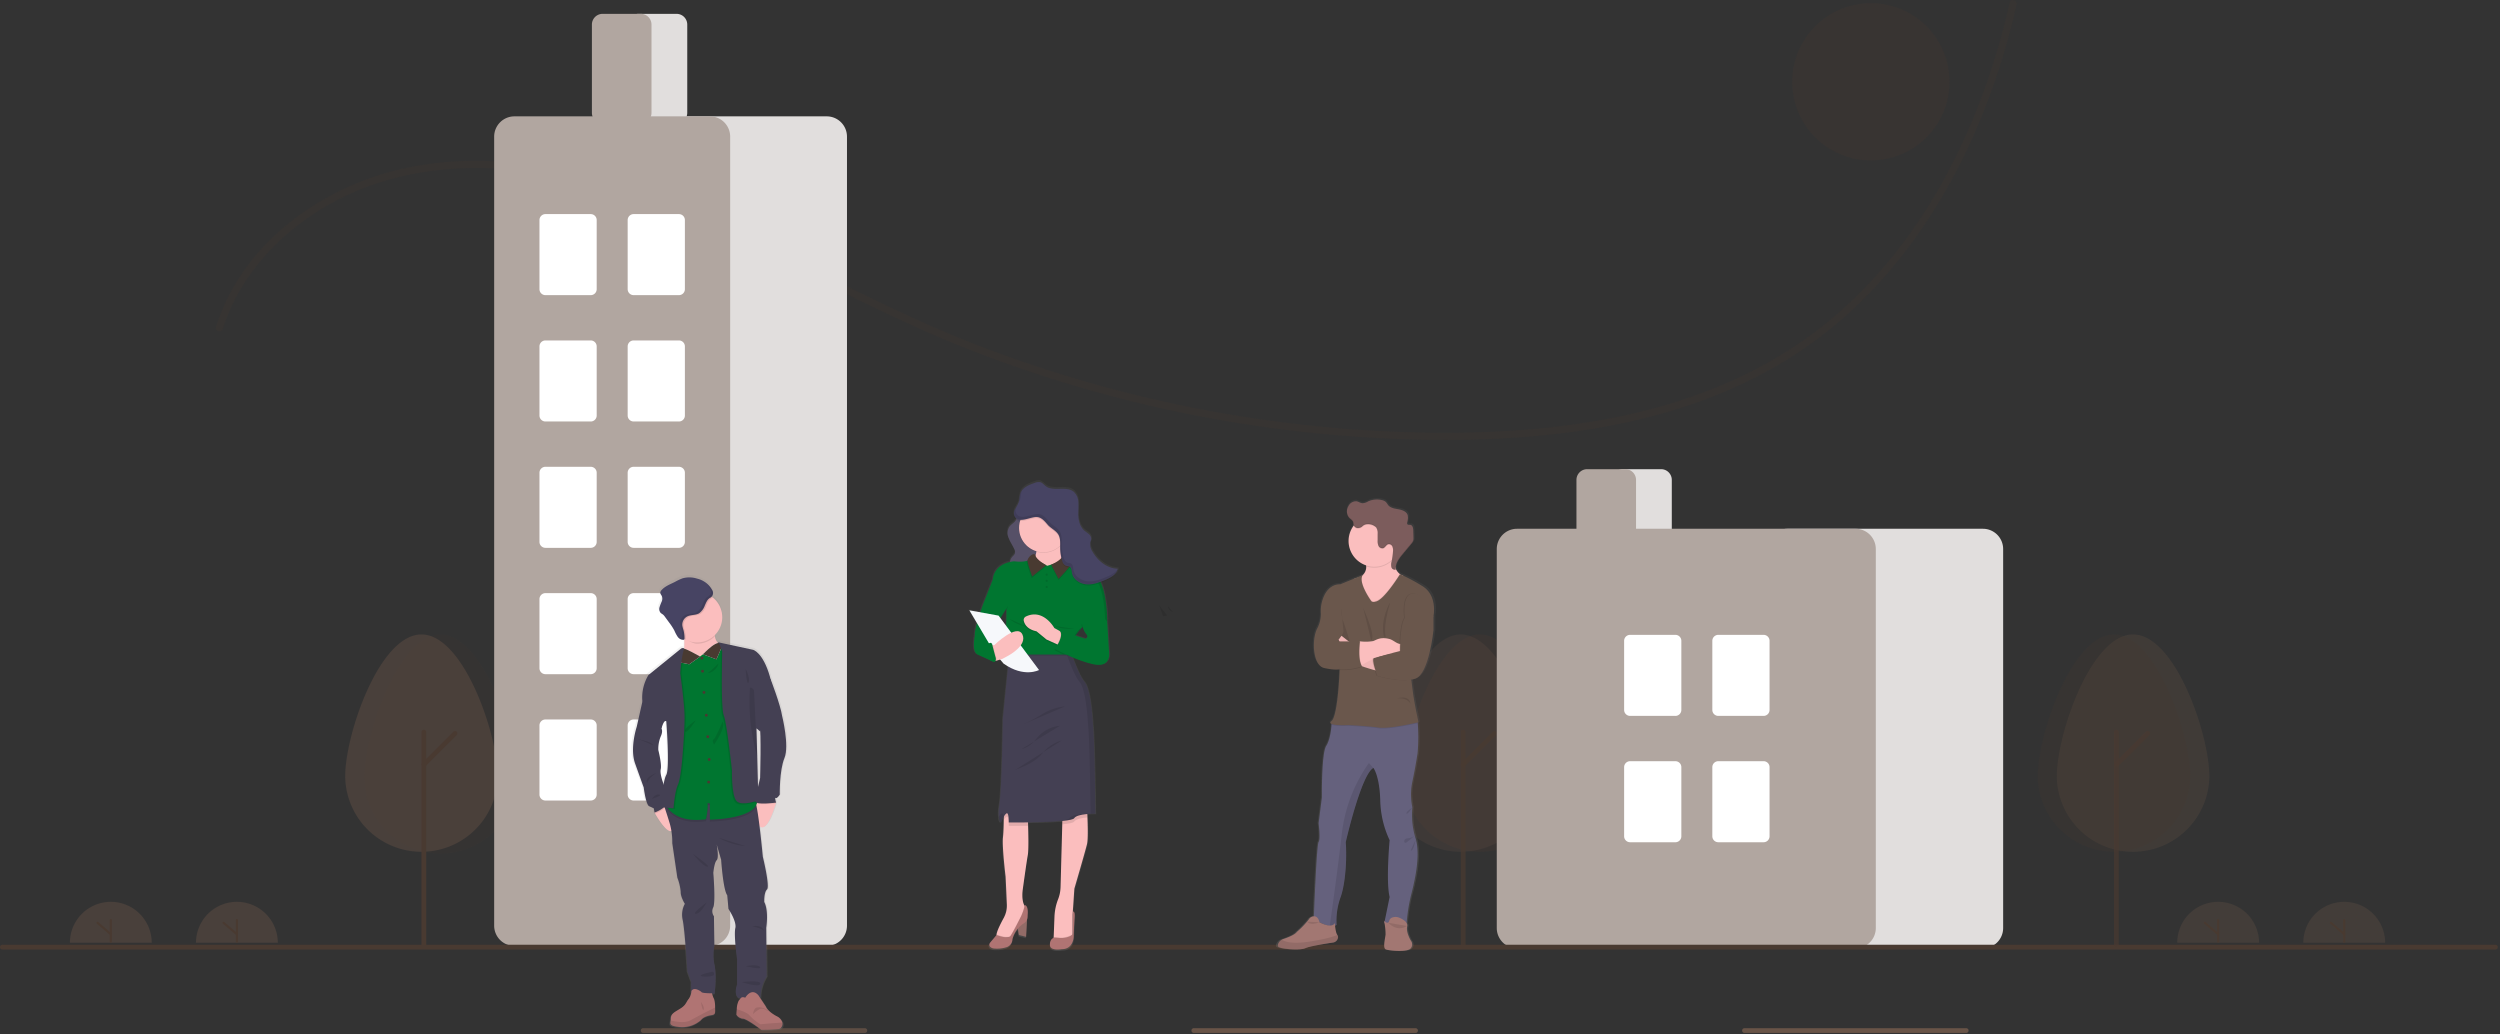 <svg xmlns="http://www.w3.org/2000/svg" xmlns:xlink="http://www.w3.org/1999/xlink" width="880" height="364" viewBox="0 0 880 364">
  <rect x="0" y="0" width="880" height="364" fill="#333333" stroke="none"/>
  <defs>
    <clipPath id="clip-path">
      <rect id="Base" width="880" height="364" transform="translate(282 2968)" fill="#fff"/>
    </clipPath>
    <linearGradient id="linear-gradient" x1="0.5" y1="1" x2="0.5" gradientUnits="objectBoundingBox">
      <stop offset="0" stop-color="gray" stop-opacity="0.251"/>
      <stop offset="0.54" stop-color="gray" stop-opacity="0.122"/>
      <stop offset="1" stop-color="gray" stop-opacity="0.102"/>
    </linearGradient>
    <linearGradient id="linear-gradient-2" x1="0.5" x2="0.5" y2="0" xlink:href="#linear-gradient"/>
    <linearGradient id="linear-gradient-3" x1="0.5" x2="0.5" y2="0" xlink:href="#linear-gradient"/>
  </defs>
  <g id="Homapage_WhoWeAre_1920" transform="translate(-282 -2968)" clip-path="url(#clip-path)">
    <g id="undraw_city_life_gnpr" transform="translate(282 2968)">
      <path id="Path_2809" data-name="Path 2809" d="M105.422,616.9a14.4,14.4,0,1,1,28.808,0" transform="translate(-80.819 -285.053)" fill="rgba(105,84,71,0.4)"/>
      <path id="Path_2810" data-name="Path 2810" d="M122.513,618.06a.389.389,0,0,1-.389-.389V610.08a.389.389,0,1,1,.779,0v7.591a.389.389,0,0,1-.389.389Z" transform="translate(-83.506 -286.209)" fill="#493a31"/>
      <path id="Path_2811" data-name="Path 2811" d="M121.617,615.639a.388.388,0,0,1-.253-.094l-4.671-4.009a.389.389,0,0,1,.507-.591l4.672,4.01a.389.389,0,0,1-.254.685Z" transform="translate(-82.61 -286.396)" fill="#493a31"/>
      <path id="Path_2812" data-name="Path 2812" d="M158.31,616.9a14.4,14.4,0,1,1,28.808,0" transform="translate(-89.328 -285.053)" fill="rgba(105,84,71,0.4)"/>
      <path id="Path_2813" data-name="Path 2813" d="M175.4,618.06a.389.389,0,0,1-.389-.389V610.08a.389.389,0,1,1,.779,0v7.591a.389.389,0,0,1-.389.389Z" transform="translate(-92.015 -286.209)" fill="#493a31"/>
      <path id="Path_2814" data-name="Path 2814" d="M174.5,615.639a.388.388,0,0,1-.253-.094l-4.672-4.009a.389.389,0,0,1,.507-.591l4.672,4.01a.389.389,0,0,1-.254.685Z" transform="translate(-91.119 -286.396)" fill="#493a31"/>
      <circle id="Ellipse_317" data-name="Ellipse 317" cx="27.691" cy="27.691" r="27.691" transform="translate(630.848 1.098)" fill="rgba(73,58,49,0.24)"/>
      <path id="Path_2815" data-name="Path 2815" d="M169.1,339.958c6.6-20.616,22.723-36.6,41.842-46.114,22.684-11.283,48.75-12.56,73.381-8.169,26.588,4.74,51.438,15.668,75.492,27.594,23.593,11.7,46.806,24.049,71.343,33.716a461.831,461.831,0,0,0,153.515,31.8c47.352,1.58,97.982-3.609,138.526-30.224,37.15-24.386,60.789-64.617,73.1-106.553q2.364-8.053,4.2-16.245c.358-1.577-2.069-2.251-2.427-.669-9.932,43.792-31.109,87.073-67.3,114.988-39.138,30.192-90.5,37.171-138.57,36.373A459.6,459.6,0,0,1,436.7,346.444c-25.168-9.581-48.917-22.023-72.97-34.035-23.524-11.748-47.709-22.745-73.577-28.163-23.621-4.947-48.91-5.249-71.684,3.555-18.753,7.249-35.851,20.171-45.857,37.847a72.582,72.582,0,0,0-5.934,13.641c-.5,1.546,1.934,2.209,2.427.669Z" transform="translate(-90.663 -224.191)" fill="rgba(73,58,49,0.18)"/>
      <path id="Path_2817" data-name="Path 2817" d="M282.6,540.314c0-14.82-12.022-49.987-26.852-49.987S228.9,525.495,228.9,540.314a26.852,26.852,0,1,0,53.7,0Z" transform="translate(-100.684 -267.007)" fill="rgba(73,58,49,0.15)"/>
      <path id="Path_2818" data-name="Path 2818" d="M274.6,540.314c0-14.82-12.022-49.987-26.852-49.987S220.9,525.495,220.9,540.314a26.852,26.852,0,0,0,53.7,0Z" transform="translate(-99.397 -267.007)" fill="rgba(105,84,71,0.4)"/>
      <path id="Path_2819" data-name="Path 2819" d="M253.737,606.786a.839.839,0,0,1-.839-.839v-74.8a.839.839,0,0,1,1.678,0v74.8A.839.839,0,0,1,253.737,606.786Z" transform="translate(-104.545 -273.439)" fill="#493a31"/>
      <path id="Path_2820" data-name="Path 2820" d="M253.737,543.5a.839.839,0,0,1-.593-1.432l10.974-10.974a.839.839,0,0,1,1.187,1.187L254.33,543.251A.836.836,0,0,1,253.737,543.5Z" transform="translate(-104.545 -273.525)" fill="#493a31"/>
      <path id="Path_2822" data-name="Path 2822" d="M718.6,540.314c0-14.82-12.022-49.987-26.852-49.987S664.9,525.495,664.9,540.314a26.852,26.852,0,0,0,53.7,0Z" transform="translate(-170.827 -267.007)" fill="rgba(73,58,49,0.29)"/>
      <path id="Path_2823" data-name="Path 2823" d="M710.6,540.314c0-14.82-12.022-49.987-26.852-49.987S656.9,525.495,656.9,540.314a26.852,26.852,0,0,0,53.7,0Z" transform="translate(-169.54 -267.007)" fill="rgba(105,84,71,0.2)"/>
      <path id="Path_2824" data-name="Path 2824" d="M689.737,606.786a.839.839,0,0,1-.839-.839v-74.8a.839.839,0,0,1,1.678,0v74.8A.839.839,0,0,1,689.737,606.786Z" transform="translate(-174.688 -273.439)" fill="rgba(73,58,49,0.76)"/>
      <path id="Path_2825" data-name="Path 2825" d="M689.737,543.5a.839.839,0,0,1-.593-1.432l10.974-10.974a.839.839,0,0,1,1.187,1.187l-10.974,10.974a.836.836,0,0,1-.593.246Z" transform="translate(-174.688 -273.525)" fill="rgba(73,58,49,0.76)"/>
      <path id="Path_2826" data-name="Path 2826" d="M356.6,268.6H343.174a3.78,3.78,0,0,1-3.776-3.776V233.776A3.78,3.78,0,0,1,343.174,230H356.6a3.78,3.78,0,0,1,3.776,3.776v31.048A3.78,3.78,0,0,1,356.6,268.6Z" transform="translate(-118.461 -225.126)" fill="#e1dedd"/>
      <path id="Path_2827" data-name="Path 2827" d="M408.339,565.014H339.531a7.141,7.141,0,0,1-7.133-7.133V280.133A7.141,7.141,0,0,1,339.531,273h68.808a7.14,7.14,0,0,1,7.133,7.133V557.882A7.141,7.141,0,0,1,408.339,565.014Z" transform="translate(-117.335 -232.043)" fill="#e1dedd"/>
      <path id="Path_2828" data-name="Path 2828" d="M359.339,565.014H290.531a7.141,7.141,0,0,1-7.133-7.133V280.133A7.141,7.141,0,0,1,290.531,273h68.808a7.141,7.141,0,0,1,7.133,7.133V557.882A7.14,7.14,0,0,1,359.339,565.014Z" transform="translate(-109.452 -232.043)" fill="#b1a6a0"/>
      <path id="Path_2829" data-name="Path 2829" d="M341.6,268.6H328.174a3.78,3.78,0,0,1-3.776-3.776V233.776A3.78,3.78,0,0,1,328.174,230H341.6a3.78,3.78,0,0,1,3.776,3.776v31.048A3.78,3.78,0,0,1,341.6,268.6Z" transform="translate(-116.048 -225.126)" fill="#b1a6a0"/>
      <path id="Path_2830" data-name="Path 2830" d="M320.439,342.53H304.5a2.1,2.1,0,0,1-2.1-2.1V316.1a2.1,2.1,0,0,1,2.1-2.1h15.943a2.1,2.1,0,0,1,2.1,2.1v24.335A2.1,2.1,0,0,1,320.439,342.53Z" transform="translate(-112.508 -238.639)" fill="#fff"/>
      <path id="Path_2831" data-name="Path 2831" d="M357.439,342.53H341.5a2.1,2.1,0,0,1-2.1-2.1V316.1a2.1,2.1,0,0,1,2.1-2.1h15.943a2.1,2.1,0,0,1,2.1,2.1v24.335A2.1,2.1,0,0,1,357.439,342.53Z" transform="translate(-118.461 -238.639)" fill="#fff"/>
      <path id="Path_2832" data-name="Path 2832" d="M320.439,395.53H304.5a2.1,2.1,0,0,1-2.1-2.1V369.1a2.1,2.1,0,0,1,2.1-2.1h15.943a2.1,2.1,0,0,1,2.1,2.1v24.335a2.1,2.1,0,0,1-2.1,2.1Z" transform="translate(-112.508 -247.166)" fill="#fff"/>
      <path id="Path_2833" data-name="Path 2833" d="M357.439,395.53H341.5a2.1,2.1,0,0,1-2.1-2.1V369.1a2.1,2.1,0,0,1,2.1-2.1h15.943a2.1,2.1,0,0,1,2.1,2.1v24.335a2.1,2.1,0,0,1-2.1,2.1Z" transform="translate(-118.461 -247.166)" fill="#fff"/>
      <path id="Path_2834" data-name="Path 2834" d="M320.439,448.53H304.5a2.1,2.1,0,0,1-2.1-2.1V422.1a2.1,2.1,0,0,1,2.1-2.1h15.943a2.1,2.1,0,0,1,2.1,2.1v24.335a2.1,2.1,0,0,1-2.1,2.1Z" transform="translate(-112.508 -255.692)" fill="#fff"/>
      <path id="Path_2835" data-name="Path 2835" d="M357.439,448.53H341.5a2.1,2.1,0,0,1-2.1-2.1V422.1a2.1,2.1,0,0,1,2.1-2.1h15.943a2.1,2.1,0,0,1,2.1,2.1v24.335a2.1,2.1,0,0,1-2.1,2.1Z" transform="translate(-118.461 -255.692)" fill="#fff"/>
      <path id="Path_2836" data-name="Path 2836" d="M320.439,501.53H304.5a2.1,2.1,0,0,1-2.1-2.1V475.1a2.1,2.1,0,0,1,2.1-2.1h15.943a2.1,2.1,0,0,1,2.1,2.1v24.335A2.1,2.1,0,0,1,320.439,501.53Z" transform="translate(-112.508 -264.219)" fill="#fff"/>
      <path id="Path_2837" data-name="Path 2837" d="M357.439,501.53H341.5a2.1,2.1,0,0,1-2.1-2.1V475.1a2.1,2.1,0,0,1,2.1-2.1h15.943a2.1,2.1,0,0,1,2.1,2.1v24.335A2.1,2.1,0,0,1,357.439,501.53Z" transform="translate(-118.461 -264.219)" fill="#fff"/>
      <path id="Path_2838" data-name="Path 2838" d="M320.439,554.53H304.5a2.1,2.1,0,0,1-2.1-2.1V528.1a2.1,2.1,0,0,1,2.1-2.1h15.943a2.1,2.1,0,0,1,2.1,2.1v24.335A2.1,2.1,0,0,1,320.439,554.53Z" transform="translate(-112.508 -272.745)" fill="#fff"/>
      <path id="Path_2839" data-name="Path 2839" d="M357.439,554.53H341.5a2.1,2.1,0,0,1-2.1-2.1V528.1a2.1,2.1,0,0,1,2.1-2.1h15.943a2.1,2.1,0,0,1,2.1,2.1v24.335A2.1,2.1,0,0,1,357.439,554.53Z" transform="translate(-118.461 -272.745)" fill="#fff"/>
      <path id="Path_2840" data-name="Path 2840" d="M769.6,446.174H756.174A3.78,3.78,0,0,1,752.4,442.4V424.776A3.78,3.78,0,0,1,756.174,421H769.6a3.78,3.78,0,0,1,3.776,3.776V442.4A3.78,3.78,0,0,1,769.6,446.174Z" transform="translate(-184.904 -255.853)" fill="#e1dedd"/>
      <path id="Path_2841" data-name="Path 2841" d="M893.339,593.685H824.531a7.141,7.141,0,0,1-7.133-7.133V453.133A7.141,7.141,0,0,1,824.531,446h68.808a7.14,7.14,0,0,1,7.132,7.133v133.42A7.14,7.14,0,0,1,893.339,593.685Z" transform="translate(-195.361 -259.875)" fill="#e1dedd"/>
      <path id="Path_2842" data-name="Path 2842" d="M834.686,593.685H715.531a7.141,7.141,0,0,1-7.133-7.133V453.133A7.14,7.14,0,0,1,715.531,446H834.686a7.141,7.141,0,0,1,7.133,7.133v133.42A7.141,7.141,0,0,1,834.686,593.685Z" transform="translate(-181.536 -259.875)" fill="#b1a6a0"/>
      <path id="Path_2843" data-name="Path 2843" d="M754.6,446.174H741.174A3.78,3.78,0,0,1,737.4,442.4V424.776A3.78,3.78,0,0,1,741.174,421H754.6a3.78,3.78,0,0,1,3.776,3.776V442.4a3.78,3.78,0,0,1-3.776,3.776Z" transform="translate(-182.49 -255.853)" fill="#b1a6a0"/>
      <path id="Path_2844" data-name="Path 2844" d="M775.439,519.03H759.5a2.1,2.1,0,0,1-2.1-2.1V492.6a2.1,2.1,0,0,1,2.1-2.1h15.943a2.1,2.1,0,0,1,2.1,2.1v24.334a2.1,2.1,0,0,1-2.1,2.1Z" transform="translate(-185.708 -267.034)" fill="#fff"/>
      <path id="Path_2845" data-name="Path 2845" d="M812.439,519.03H796.5a2.1,2.1,0,0,1-2.1-2.1V492.6a2.1,2.1,0,0,1,2.1-2.1h15.943a2.1,2.1,0,0,1,2.1,2.1v24.334A2.1,2.1,0,0,1,812.439,519.03Z" transform="translate(-191.66 -267.034)" fill="#fff"/>
      <path id="Path_2846" data-name="Path 2846" d="M775.439,572.03H759.5a2.1,2.1,0,0,1-2.1-2.1V545.6a2.1,2.1,0,0,1,2.1-2.1h15.943a2.1,2.1,0,0,1,2.1,2.1v24.334a2.1,2.1,0,0,1-2.1,2.1Z" transform="translate(-185.708 -275.561)" fill="#fff"/>
      <path id="Path_2847" data-name="Path 2847" d="M812.439,572.03H796.5a2.1,2.1,0,0,1-2.1-2.1V545.6a2.1,2.1,0,0,1,2.1-2.1h15.943a2.1,2.1,0,0,1,2.1,2.1v24.334A2.1,2.1,0,0,1,812.439,572.03Z" transform="translate(-191.66 -275.561)" fill="#fff"/>
      <path id="Path_2848" data-name="Path 2848" d="M954.493,622.178H76.942a.839.839,0,1,1,0-1.678H954.493a.839.839,0,1,1,0,1.678Z" transform="translate(-76.102 -287.948)" fill="#493a31"/>
      <path id="Path_2849" data-name="Path 2849" d="M423.775,657.178H345.737a.839.839,0,0,1,0-1.678h78.038a.839.839,0,0,1,0,1.678Z" transform="translate(-119.346 -293.579)" fill="rgba(105,84,71,0.8)"/>
      <path id="Path_2850" data-name="Path 2850" d="M654.775,657.178H576.737a.839.839,0,0,1,0-1.678h78.038a.839.839,0,1,1,0,1.678Z" transform="translate(-156.508 -293.579)" fill="#695447"/>
      <path id="Path_2851" data-name="Path 2851" d="M885.775,657.178H807.737a.839.839,0,1,1,0-1.678h78.038a.839.839,0,1,1,0,1.678Z" transform="translate(-193.671 -293.579)" fill="#695447"/>
      <path id="Path_2856" data-name="Path 2856" d="M992.6,540.314c0-14.82-12.022-49.987-26.852-49.987S938.9,525.495,938.9,540.314a26.852,26.852,0,0,0,53.7,0Z" transform="translate(-214.907 -267.007)" fill="rgba(105,84,71,0.25)"/>
      <path id="Path_2857" data-name="Path 2857" d="M984.6,540.314c0-14.82-12.022-49.987-26.852-49.987S930.9,525.495,930.9,540.314a26.852,26.852,0,0,0,53.7,0Z" transform="translate(-213.62 -267.007)" fill="rgba(73,58,49,0.2)"/>
      <path id="Path_2858" data-name="Path 2858" d="M963.737,606.786a.839.839,0,0,1-.839-.839v-74.8a.839.839,0,0,1,1.678,0v74.8A.839.839,0,0,1,963.737,606.786Z" transform="translate(-218.768 -273.439)" fill="rgba(73,58,49,0.7)"/>
      <path id="Path_2859" data-name="Path 2859" d="M963.737,543.5a.839.839,0,0,1-.593-1.432l10.974-10.974a.839.839,0,0,1,1.187,1.187l-10.974,10.974a.837.837,0,0,1-.593.246Z" transform="translate(-218.768 -273.525)" fill="rgba(73,58,49,0.7)"/>
      <path id="Path_2952" data-name="Path 2952" d="M989.422,616.9a14.4,14.4,0,1,1,28.808,0" transform="translate(-223.035 -285.053)" fill="rgba(105,84,71,0.3)"/>
      <path id="Path_2953" data-name="Path 2953" d="M1006.515,618.06a.389.389,0,0,1-.389-.389V610.08a.389.389,0,1,1,.779,0v7.591a.389.389,0,0,1-.389.389Z" transform="translate(-225.723 -286.209)" fill="rgba(73,58,49,0.93)"/>
      <path id="Path_2954" data-name="Path 2954" d="M1005.62,615.639a.388.388,0,0,1-.253-.094l-4.671-4.009a.389.389,0,1,1,.507-.591l4.672,4.01a.389.389,0,0,1-.254.685Z" transform="translate(-224.827 -286.396)" fill="rgba(73,58,49,0.93)"/>
      <path id="Path_2955" data-name="Path 2955" d="M1042.31,616.9a14.4,14.4,0,1,1,28.808,0" transform="translate(-231.544 -285.053)" fill="rgba(105,84,71,0.3)"/>
      <path id="Path_2956" data-name="Path 2956" d="M1059.405,618.06a.389.389,0,0,1-.389-.389V610.08a.389.389,0,1,1,.779,0v7.591a.389.389,0,0,1-.389.389Z" transform="translate(-234.232 -286.209)" fill="rgba(73,58,49,0.93)"/>
      <path id="Path_2957" data-name="Path 2957" d="M1058.51,615.639a.388.388,0,0,1-.253-.094l-4.672-4.01a.389.389,0,1,1,.507-.591l4.672,4.009a.389.389,0,0,1-.254.685Z" transform="translate(-233.336 -286.396)" fill="rgba(73,58,49,0.93)"/>
      <g id="undraw_team_spirit_hrr4" transform="translate(167.213 92.316)">
        <g id="Group_359" data-name="Group 359" transform="translate(-89 54.9)">
          <path id="Path_2572" data-name="Path 2572" d="M465.035,188.478c-.586-3.946-4.171-13.154-4.171-13.154h0q-.094-.407-.212-.814c-2.543-8.739-6.063-9.5-6.063-9.5L441.981,162.3a.977.977,0,0,1,.271.252,1.745,1.745,0,0,0-.2.03,4.939,4.939,0,0,1-1.1-2.388c-.024-.13-.046-.271-.062-.4a8.869,8.869,0,0,0-.722-13.333c-.133-.1-.271-.2-.4-.3a2.01,2.01,0,0,0,.168-2.391,8.334,8.334,0,0,0-5.373-4.006,9.109,9.109,0,0,0-5.216-.111,18.843,18.843,0,0,0-2.73,1.267c-1.674.836-3.528,1.5-4.779,2.874a1.4,1.4,0,0,0-.478,1.153,3.113,3.113,0,0,0,.475.839,2.531,2.531,0,0,1,.024,2.1,20.346,20.346,0,0,0-.779,2.019,2.111,2.111,0,0,0,.421,2.027,8.93,8.93,0,0,0,.787.543,4.131,4.131,0,0,1,.752.844q.749,1,1.493,2.016a20.774,20.774,0,0,1,1.87,2.841,13.845,13.845,0,0,0,1.156,2.171,3.216,3.216,0,0,0,.5.521l-.147-.057a2.261,2.261,0,0,0,1.658.676h.076a.456.456,0,0,0,.3-.125v.271c.03.969.024,2-.043,2.969l-.117-.06a1.018,1.018,0,0,0-1.086.114l-11.607,9.314a15.287,15.287,0,0,0-2.171,9.412l-2.035,8.937s-2.543,7.583-.586,13,3.091,8.511,3.091,8.511.782,6.152,1.957,6.654,1.683.773,1.683.773l.233,1.471h0s.079.144.217.385c.855,1.487,4.022,6.736,5.862,6.174a23.523,23.523,0,0,1,.3,4.312l1.821,12.226a17.986,17.986,0,0,1,1.191,5.067c-.079,1.742,1.482,4.226,1.482,4.226a8.074,8.074,0,0,0-.782,5.686c.744,3.257,1.683,18.259,1.683,18.259l1.357,3.637-.038,4.263a4.072,4.072,0,0,1-.841,1.9c-.879.955-.814,2.06-2.934,3.365s-3.463,1.8-3.463,3.528a4.535,4.535,0,0,1-.065.719c-.2,1.27-.575,1.959,3.322,2.328A10.275,10.275,0,0,0,436,296.246s.673-1.221,3.843-1.715c0,0,1.086-.057,1.143-1.015.022-.331.016-.963,0-1.661a10.221,10.221,0,0,0-.347-2.953,6.436,6.436,0,0,1-.708-1.913h.882s.814-6.152,0-10.136a16.444,16.444,0,0,1-.079-6.809l-.157-10.522a3.006,3.006,0,0,1-.233-3.213c.852-2.052,0-12.185,0-12.185s.315-3.637,1.213-4.489.043-5.327,0-5.561l1.6,5.371s.7,10.676,2.193,12.609l.429,4.836s3.05,4.451,2.464,6.847.627,11.064.627,11.064v8.861s-1.37,3.558.543,4.836l.814-.033c-.271.252-.48.632-.8.961a7.336,7.336,0,0,0-.692,3.048c-.1,1.045-.13,1.943-.13,1.943a3.2,3.2,0,0,0,2.348,1.392c1.533.09,6.587,3.932,6.587,3.932a59.765,59.765,0,0,0,6.283-.271l.076-.019a1.7,1.7,0,0,0,.974-.8,2.035,2.035,0,0,0,.233-1.463,3.652,3.652,0,0,0-2.106-2.31c-3.335-1.759-3.832-3.406-3.832-3.406l-2.19-3.286h.312a14.059,14.059,0,0,1,2.19-7.39l-.155-17.214s.977-5.919-.7-9.132c0,0-.138-3.4.985-4.448s-1.5-11.6-1.5-11.6-.543-5.669-1.181-10.842h0c2.641,2.5,5.379-6.513,5.84-8.117h.068l-.03-.117c.019-.076.03-.114.03-.114h0s-.586-2.084-.157-1.661,1.487-1.162,1.487-1.162-.157-8.627,1.683-12.975S465.035,188.478,465.035,188.478Zm-7.87,5.49.014-.024c.271,5.268-.052,16.509-.052,16.509s-.364,1.441-.752,3.137L456.1,202.91h0l-.271-10.06Zm-33.682-3.631s1.33,16.633,0,19.032a12.57,12.57,0,0,0-.958,3.286c-.44-1.153-1.37-3.862-1.037-5.3.432-1.856-.86-6.733-.86-6.847a11.57,11.57,0,0,1,.814-4.7c.931-1.987.32-2.847.32-2.847S422.544,189.707,423.483,190.337Z" transform="translate(-267.521 -84.16)" fill="url(#linear-gradient)"/>
          <path id="Path_2573" data-name="Path 2573" d="M448.579,443.166c-1.159,5.094-5.767-2.608-6.817-4.456-.136-.241-.212-.383-.212-.383l.5-2.342,2.641-1.086a7.372,7.372,0,0,1,1.183.771A7.134,7.134,0,0,1,448.579,443.166Z" transform="translate(-289.379 -299.527)" fill="#fbbebe"/>
          <path id="Path_2574" data-name="Path 2574" d="M578.791,431.145a.355.355,0,0,1-.03.114.578.578,0,0,1-.035.122c-.453,1.59-3.14,10.543-5.734,8.057-2.839-2.714-1.46-8.988-1.46-8.988h.019l5.971-.611,1.183,1.216h0Z" transform="translate(-383.84 -295.842)" fill="#fbbebe"/>
          <path id="Path_2575" data-name="Path 2575" d="M488.4,477.056l.152,17.1a14.023,14.023,0,0,0-2.149,7.327l-7.718.3c-1.883-1.267-.543-4.8-.543-4.8v-8.8s-1.191-8.6-.616-10.983-2.418-6.785-2.418-6.785l-.423-4.8c-1.46-1.919-2.152-12.516-2.152-12.516l-1.566-5.352c.043.231.858,4.7,0,5.52s-1.191,4.453-1.191,4.453.844,10.063,0,12.1A2.994,2.994,0,0,0,470,473l.155,10.446a16.333,16.333,0,0,0,.076,6.758c.806,3.954,0,10.063,0,10.063h-8.28l.038-4.264-1.341-3.609s-.923-14.9-1.653-18.126a8.1,8.1,0,0,1,.765-5.645s-1.533-2.456-1.457-4.185a17.9,17.9,0,0,0-1.183-5.026l-1.786-12.134a23.574,23.574,0,0,0-.885-6.912c-1.037-3.457-2.573-7.99-2.573-7.99l1.734.155,8.75.779s21.274-1.43,22.227-.242a3.992,3.992,0,0,1,.4,1.24c.955,4.291,2.217,17.732,2.217,17.732s2.573,10.484,1.468,11.52-.969,4.413-.969,4.413C489.364,471.167,488.4,477.056,488.4,477.056Z" transform="translate(-296.904 -297.691)" fill="#444053"/>
          <path id="Path_2576" data-name="Path 2576" d="M477.894,684.594c-.06.953-1.121,1.01-1.121,1.01-3.11.488-3.772,1.7-3.772,1.7a9.989,9.989,0,0,1-7.488,2.535c-3.827-.369-3.455-1.05-3.257-2.312a4.775,4.775,0,0,0,.062-.711c0-1.729,1.324-2.22,3.4-3.528s2.016-2.391,2.879-3.341a5.293,5.293,0,0,0,.953-2.793c.977-1.7,3.455.271,3.455.271.117.6,3.8.518,3.8.518a8.11,8.11,0,0,0,.741,2.073,10.192,10.192,0,0,1,.339,2.931C477.91,683.639,477.916,684.266,477.894,684.594Z" transform="translate(-304.383 -475.533)" fill="#b07473"/>
          <path id="Path_2577" data-name="Path 2577" d="M477.894,702.022c-.06.953-1.121,1.009-1.121,1.009-3.11.489-3.772,1.7-3.772,1.7a9.989,9.989,0,0,1-7.488,2.535c-3.827-.369-3.455-1.05-3.257-2.312,1.71.423,4.977,1.015,6.885-.022,2.651-1.438,4.554-2.442,4.554-2.442l4.19-2.109C477.91,701.067,477.916,701.693,477.894,702.022Z" transform="translate(-304.383 -492.961)" opacity="0.1"/>
          <path id="Path_2578" data-name="Path 2578" d="M563.73,692.671a1.656,1.656,0,0,1-.955.79l-.073.019a57.574,57.574,0,0,1-6.166.271s-4.953-3.829-6.451-3.916a3.151,3.151,0,0,1-2.3-1.384s.03-.89.125-1.927a7.355,7.355,0,0,1,.681-3.026c.662-.692.814-1.628,2.3-1.037,0,0,2.128-3.751,4.635-.852l2.594,3.935s.489,1.628,3.775,3.4a3.641,3.641,0,0,1,2.065,2.293A2.022,2.022,0,0,1,563.73,692.671Z" transform="translate(-366.779 -478.482)" fill="#b07473"/>
          <path id="Path_2579" data-name="Path 2579" d="M563.73,708.817c-.293.247-.616.513-.955.79l-.073.019a57.548,57.548,0,0,1-6.166.271s-4.953-3.829-6.451-3.916a3.151,3.151,0,0,1-2.3-1.384s.03-.89.125-1.927c1.525.456,3.835,1.262,4.453,2.13a18.87,18.87,0,0,0,3.835,3.167s5.379-.518,7.767-.589A2.022,2.022,0,0,1,563.73,708.817Z" transform="translate(-366.779 -494.629)" opacity="0.1"/>
          <path id="Path_2580" data-name="Path 2580" d="M490.908,207.347l-7.083,7.488s-8.584-.632-7.086-3.167c.763-1.292.882-3.995.814-6.345-.062-2.266-.3-4.2-.3-4.2s12.039-5.992,11.127-.4a9.2,9.2,0,0,0-.033,3.189A4.179,4.179,0,0,0,490.908,207.347Z" transform="translate(-314.889 -127.168)" fill="#fbbebe"/>
          <path id="Path_2581" data-name="Path 2581" d="M490.236,200.723a9.2,9.2,0,0,0-.033,3.189,8.836,8.836,0,0,1-6.3,2.63c-1.628,0-3.39-1.338-4.706-2.111-.062-2.269-.076-3.3-.076-3.3S491.159,195.135,490.236,200.723Z" transform="translate(-316.752 -127.168)" opacity="0.1"/>
          <path id="Path_2582" data-name="Path 2582" d="M481.782,170.36a8.872,8.872,0,1,1-3.338-6.931A8.872,8.872,0,0,1,481.782,170.36Z" transform="translate(-305.764 -100.32)" fill="#fbbebe"/>
          <path id="Path_2583" data-name="Path 2583" d="M488.6,434.713c-2.209,5.257-16.419,5.365-16.419,5.365v-5.732l-.86-.057c.372,1.642-.521,5.645-.521,5.645-11.23,1.585-13.968-4.814-13.968-4.814l.391-2.19,8.75.779s21.274-1.43,22.227-.242A3.994,3.994,0,0,1,488.6,434.713Z" transform="translate(-300.512 -298.094)" opacity="0.1"/>
          <path id="Path_2584" data-name="Path 2584" d="M472.18,289.766v-5.732l-.86-.054c.372,1.628-.521,5.645-.521,5.645-8.451,1.191-12.093-2.136-13.377-3.856a5.247,5.247,0,0,1-.592-.955l3.43-19.3.814-28.4,1.229-4.983.285-2.391v-.027h.03l.874.375,5.23,2.261,5.941-4.486.087-.062.3-.225.491.394,1.221.98,3.916,25.291s6.785,19.472,8.055,27.331c.052.315.092.608.125.882C489.692,289.633,472.18,289.766,472.18,289.766Z" transform="translate(-300.512 -148.473)" fill="#007630"/>
          <circle id="Ellipse_295" data-name="Ellipse 295" cx="0.505" cy="0.505" r="0.505" transform="translate(168.342 83.936)" fill="#493a31"/>
          <circle id="Ellipse_296" data-name="Ellipse 296" cx="0.505" cy="0.505" r="0.505" transform="translate(168.574 88.543)" fill="#493a31"/>
          <circle id="Ellipse_297" data-name="Ellipse 297" cx="0.505" cy="0.505" r="0.505" transform="translate(169.08 96.004)" fill="#493a31"/>
          <circle id="Ellipse_298" data-name="Ellipse 298" cx="0.505" cy="0.505" r="0.505" transform="translate(169.912 104.039)" fill="#493a31"/>
          <circle id="Ellipse_299" data-name="Ellipse 299" cx="0.505" cy="0.505" r="0.505" transform="translate(170.418 111.584)" fill="#493a31"/>
          <circle id="Ellipse_300" data-name="Ellipse 300" cx="0.505" cy="0.505" r="0.505" transform="translate(170.922 119.621)" fill="#493a31"/>
          <circle id="Ellipse_301" data-name="Ellipse 301" cx="0.505" cy="0.505" r="0.505" transform="translate(170.721 127.57)" fill="#493a31"/>
          <path id="Path_2585" data-name="Path 2585" d="M462.918,273.852s-.564,7.39-1.6,9.539-1.5,8.18-1.5,8.18l-2.407-.271a5.251,5.251,0,0,1-.592-.955l3.43-19.3.814-28.4,1.232-4.985.285-2.391.033-.014a.972.972,0,0,1,.858.014l.114.06q-.052.147-.1.3a46.129,46.129,0,0,0-1.289,8.356s1.357,9.908,1.5,14.517S462.918,273.852,462.918,273.852Z" transform="translate(-300.504 -154)" opacity="0.1"/>
          <path id="Path_2586" data-name="Path 2586" d="M445.873,435.679a1.386,1.386,0,0,1-.092.179c-.934,1.577-3.3,2.578-4.019,2.852-.136-.242-.212-.383-.212-.383l.5-2.342,2.641-1.086A7.376,7.376,0,0,1,445.873,435.679Z" transform="translate(-289.379 -299.527)" opacity="0.1"/>
          <path id="Path_2587" data-name="Path 2587" d="M419.177,298.81l-2.19,1.305-1.995,8.872s-2.5,7.526-.578,12.9,3.034,8.454,3.034,8.454.768,6.106,1.921,6.606,1.65.768,1.65.768l.231,1.46s3.126-1.061,4.231-2.931-.814-6.513-.814-6.513-1.65-3.957-1.227-5.8-.847-6.682-.847-6.785a11.5,11.5,0,0,1,.814-4.668c.928-1.978.309-2.822.309-2.822l-.578-5.645Z" transform="translate(-269.078 -200.371)" fill="#444053"/>
          <path id="Path_2588" data-name="Path 2588" d="M536.279,283.949s-5.8,2.187-7.642.271-1.653-10.907-1.653-10.907S525.22,256.723,524.1,254s-.543-22.39-.543-22.39a11.918,11.918,0,0,0-1.4-3.208.71.71,0,0,0-.138-.111l.225.049.787.168,1.221.98,3.916,25.291s6.785,19.472,8.055,27.332Z" transform="translate(-348.01 -148.99)" opacity="0.1"/>
          <path id="Path_2589" data-name="Path 2589" d="M579.675,431.362h-.065c-.73.095-7.173.874-7.2-.467a3.956,3.956,0,0,1,.024-.464l5.971-.611,1.183,1.216h0c.022.079.038.147.054.2Z" transform="translate(-384.725 -295.826)" opacity="0.1"/>
          <path id="Path_2590" data-name="Path 2590" d="M573.492,266.07l4.234,2.209s3.528,9.135,4.093,13.051c0,0,2.613,10.492.814,14.807s-1.65,12.88-1.65,12.88-1.037,1.574-1.46,1.153.155,1.65.155,1.65-7.238.961-7.268-.461,1.661-8.218,1.661-8.218.461-16.167-.193-18.7S573.492,266.07,573.492,266.07Z" transform="translate(-384.723 -176.516)" fill="#444053"/>
          <path id="Path_2591" data-name="Path 2591" d="M520.571,329.52s-2.383,5.835-3.151,6.22.155,1.919.155,1.919S521.914,331.593,520.571,329.52Z" transform="translate(-344.436 -222.746)" opacity="0.1"/>
          <path id="Path_2592" data-name="Path 2592" d="M514.631,254.092c.027-.111-2.841,2.814-3.609,3.257S513.825,257.321,514.631,254.092Z" transform="translate(-339.918 -167.787)" opacity="0.1"/>
          <path id="Path_2593" data-name="Path 2593" d="M484.838,327.82s-4.377,2.831-3.8,3.951S484.838,327.82,484.838,327.82Z" transform="translate(-318.111 -221.508)" opacity="0.1"/>
          <path id="Path_2594" data-name="Path 2594" d="M524.47,480.07a23.433,23.433,0,0,0,9.523,2.985Z" transform="translate(-349.795 -332.439)" opacity="0.1"/>
          <path id="Path_2595" data-name="Path 2595" d="M491.5,501.3s3.455,4.342,5.032,4.453S491.5,501.3,491.5,501.3Z" transform="translate(-325.771 -347.908)" opacity="0.1"/>
          <path id="Path_2596" data-name="Path 2596" d="M498.139,564c-.155.076-1.959,3.916-3.8,4.033S498.139,564,498.139,564Z" transform="translate(-327.572 -393.592)" opacity="0.1"/>
          <path id="Path_2597" data-name="Path 2597" d="M568.33,594.695s3.425-.768,4.188,1.688C572.518,596.375,572.287,595.607,568.33,594.695Z" transform="translate(-381.752 -415.873)" opacity="0.1"/>
          <path id="Path_2598" data-name="Path 2598" d="M559.84,645.956s4.15-.847,5.032.307S559.84,645.956,559.84,645.956Z" transform="translate(-375.566 -453.088)" opacity="0.1"/>
          <path id="Path_2599" data-name="Path 2599" d="M505.65,654c0,.038-4.223.847-4.071,1.384s4.505.461,4.66-.385a.814.814,0,0,0-.589-1Z" transform="translate(-333.113 -459.168)" opacity="0.1"/>
          <path id="Path_2600" data-name="Path 2600" d="M554.75,666.765s6.939-.847,6.513.613S554.75,666.765,554.75,666.765Z" transform="translate(-371.857 -468.289)" opacity="0.1"/>
          <path id="Path_2601" data-name="Path 2601" d="M420.89,352.44c.038.114,4.57.73,5.184,2.19,0,0-4.454-2.076-5.156-2.076" transform="translate(-274.324 -239.447)" opacity="0.1"/>
          <path id="Path_2602" data-name="Path 2602" d="M434.959,396.16s-3.764,1.191-3.5,2.985S431.081,398.315,434.959,396.16Z" transform="translate(-282.02 -271.301)" opacity="0.1"/>
          <path id="Path_2603" data-name="Path 2603" d="M437.92,425.6s1.37-1.881,2.676-1.536S437.92,425.6,437.92,425.6Z" transform="translate(-286.732 -291.604)" opacity="0.1"/>
          <path id="Path_2604" data-name="Path 2604" d="M478.479,163.424a2.135,2.135,0,0,1-.44.328c-1.086.632-1.384,1.607-1.9,2.73a5.806,5.806,0,0,1-1.978,2.7c-1.251.754-2.9.478-4.2,1.134a3.257,3.257,0,0,0-1.737,3.211A9.262,9.262,0,0,0,468.6,175a10.489,10.489,0,0,1,.4,3.194.548.548,0,0,1,0,.095,8.869,8.869,0,1,1,9.5-14.864Z" transform="translate(-305.799 -100.314)" opacity="0.1"/>
          <path id="Path_2605" data-name="Path 2605" d="M466.357,146.936a8.186,8.186,0,0,0-5.273-3.976,8.857,8.857,0,0,0-5.121-.109,18.788,18.788,0,0,0-2.679,1.257c-1.645.83-3.452,1.487-4.69,2.852a1.429,1.429,0,0,0-.469,1.145,3.2,3.2,0,0,0,.464.83,2.52,2.52,0,0,1,.024,2.087,19.143,19.143,0,0,0-.765,2.006,2.11,2.11,0,0,0,.413,2.011,7.518,7.518,0,0,0,.776.543,4.085,4.085,0,0,1,.735.836l1.466,2a20.317,20.317,0,0,1,1.835,2.82,13.446,13.446,0,0,0,1.134,2.152,2.456,2.456,0,0,0,2.057,1.1.4.4,0,0,0,.326-.155.428.428,0,0,0,.041-.2,10.416,10.416,0,0,0-.388-3.183,9.181,9.181,0,0,1-.369-1.471,3.27,3.27,0,0,1,1.737-3.211c1.3-.657,2.95-.38,4.2-1.132a5.768,5.768,0,0,0,1.978-2.714c.524-1.124.814-2.1,1.9-2.73A1.909,1.909,0,0,0,466.357,146.936Z" transform="translate(-293.906 -86.498)" fill="#474463"/>
          <path id="Path_2606" data-name="Path 2606" d="M501.63,693.06s1.357,1.729,1,2.714S501.63,693.06,501.63,693.06Z" transform="translate(-333.152 -487.627)" opacity="0.1"/>
          <path id="Path_2607" data-name="Path 2607" d="M569.28,702.637s.3-2.318,1.509-2.339a4.039,4.039,0,0,1,2.19.231c.923.355,1.788.906,1.512.988s-1.588-1.324-2.934-.605A9.7,9.7,0,0,0,569.28,702.637Z" transform="translate(-382.443 -492.879)" opacity="0.1"/>
          <path id="Path_2608" data-name="Path 2608" d="M477.209,241.035l3.8-2.662s-5.558-3.284-6.22-2.822-1.118,4.614-1.118,4.614Z" transform="translate(-312.781 -154.248)" opacity="0.1"/>
          <path id="Path_2609" data-name="Path 2609" d="M477.149,240.267l3.8-2.714s-5.558-3.284-6.22-2.822-1.118,4.842-1.118,4.842Z" transform="translate(-312.738 -153.65)" fill="#e1e7ef"/>
          <path id="Path_2610" data-name="Path 2610" d="M477.149,240.267l3.8-2.714s-5.558-3.284-6.22-2.822-1.118,4.842-1.118,4.842Z" transform="translate(-312.738 -153.65)" fill="#493a31"/>
          <path id="Path_2611" data-name="Path 2611" d="M440.464,234.488l-.114-.057a.985.985,0,0,0-1.067.111l-11.4,9.246a15.307,15.307,0,0,0-2.133,9.341l6.722,9.523s.768-3.224,1.688-2.611c0,0,1.305,16.514,0,18.894s-1.881,11.29-1.881,11.29l4.416.5s.461-6.03,1.5-8.18,1.6-9.539,1.6-9.539.934-10.736.779-15.344-1.5-14.517-1.5-14.517S439.454,237.338,440.464,234.488Z" transform="translate(-277.844 -153.387)" fill="#444053"/>
          <path id="Path_2612" data-name="Path 2612" d="M509.176,234.1l-4.736-1.753s6.03-6.606,6.785-2.942Z" transform="translate(-335.201 -148.998)" opacity="0.1"/>
          <path id="Path_2613" data-name="Path 2613" d="M509.176,233.254,504.44,231.5s6.03-6.606,6.785-2.942Z" transform="translate(-335.201 -148.379)" fill="#e1e7ef"/>
          <path id="Path_2614" data-name="Path 2614" d="M509.176,233.254,504.44,231.5s6.03-6.606,6.785-2.942Z" transform="translate(-335.201 -148.379)" fill="#493a31"/>
          <path id="Path_2615" data-name="Path 2615" d="M521.32,228.111a.272.272,0,0,1,.2.043Z" transform="translate(-347.5 -148.857)" opacity="0.1"/>
          <path id="Path_2616" data-name="Path 2616" d="M523,226.417l12.565,2.714s3.458.768,5.954,9.447S538.1,257.89,538.1,257.89l-1.305-1.11.654,25.345s-5.8,2.187-7.642.271-1.65-10.915-1.65-10.915-1.767-16.587-2.882-19.315-.543-22.387-.543-22.387S523.706,226.265,523,226.417Z" transform="translate(-348.723 -147.621)" fill="#444053"/>
          <path id="Path_2617" data-name="Path 2617" d="M564.918,285.634a71.917,71.917,0,0,0,.385,13.67,74.519,74.519,0,0,0,2.171,10.522l-1.14-23.385S565.455,285.135,564.918,285.634Z" transform="translate(-379.145 -190.689)" opacity="0.1"/>
          <path id="Path_2618" data-name="Path 2618" d="M559.7,261.6c.307.193,1.653,3.379,1.037,4.684S559.7,261.6,559.7,261.6Z" transform="translate(-375.463 -173.26)" opacity="0.1"/>
          <path id="Path_2619" data-name="Path 2619" d="M484.517,151.023a6.937,6.937,0,0,0-2.763-2.893,6.57,6.57,0,0,1,2.071,2.442,1.93,1.93,0,0,1-.673,2.765c-1.056.594-1.384,1.607-1.9,2.73a5.9,5.9,0,0,1-1.981,2.714c-1.248.754-2.9.475-4.2,1.132a3.278,3.278,0,0,0-1.737,3.213,9.227,9.227,0,0,0,.372,1.468,10.5,10.5,0,0,1,.4,3.194.429.429,0,0,1-.043.2.388.388,0,0,1-.323.155,1.87,1.87,0,0,1-.947-.176,2.2,2.2,0,0,0,1.628.638.32.32,0,0,0,.364-.358,10.413,10.413,0,0,0-.393-3.194,8.915,8.915,0,0,1-.372-1.471,3.27,3.27,0,0,1,1.737-3.211c1.3-.657,2.95-.38,4.2-1.132a5.767,5.767,0,0,0,1.978-2.714c.524-1.124.814-2.1,1.9-2.73A1.932,1.932,0,0,0,484.517,151.023Z" transform="translate(-312.141 -90.584)" opacity="0.1"/>
        </g>
        <path id="Path_2662" data-name="Path 2662" d="M779.42,382.17l1.794,2.06a2.586,2.586,0,0,1-1.794-2.06Z" transform="translate(-535.555 -261.109)" opacity="0.1"/>
        <path id="Path_2663" data-name="Path 2663" d="M736.99,360.8l2.793,3.588-1.395.334Z" transform="translate(-496.184 -240.072)" opacity="0.1"/>
        <g id="Group_360" data-name="Group 360" transform="translate(-23.137 12.898)">
          <path id="Path_2620" data-name="Path 2620" d="M658.842,201.854c-3.74-.073-7.04-2.714-8.91-5.941a5.97,5.97,0,0,1-.9-2.543,2.933,2.933,0,0,1,.1-.608,6.313,6.313,0,0,0,.271-.931,1.624,1.624,0,0,0,0-.38s0,0,0-.022a2.245,2.245,0,0,0-.814-1.826c-.5-.469-1.126-.814-1.647-1.281-1.607-1.411-2.1-3.675-2.125-5.829v-.114c.019-.923.092-1.848.084-2.771a11.659,11.659,0,0,0-.068-1.569,5.184,5.184,0,0,0-1.677-3.468c-2.676-2.171-7.176.09-9.946-1.962-.673-.5-1.219-1.243-2.035-1.438a3.429,3.429,0,0,0-1.859.252c-2.041.673-4.318,1.558-5.116,3.528-.456,1.132-.328,2.423-.746,3.569a17.828,17.828,0,0,1-1.167,2.155,3.372,3.372,0,0,0-.434,1.8,2.029,2.029,0,0,0,.133.958,2.442,2.442,0,0,0,.665.953,3.159,3.159,0,0,1-.4.635c-.521.638-1.322,1.086-1.864,1.721a4.066,4.066,0,0,0-.472,4.114c.494,1.368,1.387,2.613,2,3.946a2.118,2.118,0,0,1,.2,1.8,5.159,5.159,0,0,1-.9,1.048,3.292,3.292,0,0,0-.814,1.818c-6.109,1.395-6.114,6.3-6.114,6.3h0l-3.3,8.3s-.529,1.4-1.151,3.243l-3.905-.7,2.714,4.543a14.343,14.343,0,0,0-.757,4.429s-1.213,5.7.944,6.7l4.76,2.141a2.819,2.819,0,0,0,.659.3l.193.087a.51.51,0,0,0,.445,0h.065a.64.64,0,0,0,.271-.041.543.543,0,0,0,.239-.258.083.083,0,0,1,0-.027l1.425-.412,1.208,1.43c.543.383,1.086.714,1.6,1.012l-1.87,18.568s-.3,24.7-1.213,30.325a15.765,15.765,0,0,0-.212,4.472l-.035.06c.225,1.588.814,1.9.814,1.9v-.022a.178.178,0,0,0,.035.022,15.992,15.992,0,0,1,.977-2.1v.407c-.019,2.1-.084,5.029-.3,6.937-.369,3.257.944,13.99.944,13.99l.453,9.77a9.032,9.032,0,0,1-1.113,4.76c-1.086,1.951-2.472,4.7-2.573,5.916a1.22,1.22,0,0,0,0,.2h0l-2.329,2.8s-.909,1.406,1.145,1.973a11,11,0,0,0,4.54-.361,3.034,3.034,0,0,0,2.353-2.953,10.449,10.449,0,0,1,1.921-3.688l.383,2.25,2.562.635.328-6.166a2.715,2.715,0,0,0,.176-1.086h0c.5-4.386-1.189-3.992-1.189-3.992a.236.236,0,0,1,.081.152l-.081-.149h0c-1.039-2.052-.543-5.428-.543-5.428s1.357-9.77,1.821-12.351c.334-1.824.2-7.794.084-11.127a3.96,3.96,0,0,0-.014-.4c3.973-.052,8.842-.185,12.259-.516v.4l-.63,23.082a12.672,12.672,0,0,1-.885,4.293.235.235,0,0,1-.03.079,18.727,18.727,0,0,0-1.251,6.049l-.293,7.327v.2h0c-.51.2-1.316.763-1.338,2.407-.035,2.41,4.212,1.607,4.212,1.607,4.245,0,4.28-4.418,4.28-4.418s.133-4.052.336-6.763-.64-2.114-.64-2.114l-.065,7.713v-6.7l.065-.98v-.027h0v-.209l.535-7.954s3.911-13.255,4.516-15.8c.432-1.807.252-7.251.111-10.261a2.4,2.4,0,0,0-.022-.4c1.213-.109,2.285-.119,2.714-.119h.2s-.2-21.288-.708-29.31-1.314-15.363-3.335-17.572c-1.221-1.335-2.923-5.458-4.071-8.511a42.573,42.573,0,0,0,7.482,2.442c6.4,1.341,5.526-4.217,5.526-4.217l-.649-10.511h.043a53.6,53.6,0,0,0-.706-8.218,24.179,24.179,0,0,0-1.65-5.971c.695-.271,1.381-.562,2.055-.86,1.74-.768,3.7-1.856,3.949-3.732h-.084a2.423,2.423,0,0,0,.065-.413Zm-39.685,15.2h0c.014,1.086-.027,2.969-.092,5.051l-2.033-2.714,2.038-3.306ZM646.393,222.564Zm.847,4.106-3.387-1.086A15.2,15.2,0,0,1,645.945,223l.293-.271-.106.022.163-.149.1-.022-.155.149.185-.038a5.779,5.779,0,0,0,1.153,2.32c1.216,1.327-.334,1.664-.334,1.664Z" transform="translate(-409.154 -107.334)" fill="url(#linear-gradient-2)"/>
          <path id="Path_2621" data-name="Path 2621" d="M641.875,715.66l-.4,7.512-2.527-.632-.532-3.124Z" transform="translate(-424.363 -498.627)" fill="#a27772"/>
          <path id="Path_2622" data-name="Path 2622" d="M641.875,715.66l-.4,7.512-2.527-.632-.532-3.124Z" transform="translate(-424.363 -498.627)" opacity="0.1"/>
          <path id="Path_2623" data-name="Path 2623" d="M716.48,638.477l3.854.8,2.858-2.524v-7.113l.065-.972v-.03h0v-.206l.532-7.906s3.856-13.16,4.456-15.686c.423-1.791.247-7.2.106-10.185-.057-1.224-.106-2.044-.106-2.044l-8.508-2.06-.179,6.54-.622,22.916a12.7,12.7,0,0,1-.871,4.263l-.03.079a18.648,18.648,0,0,0-1.235,6l-.288,7.287v.2Z" transform="translate(-489.695 -412.938)" fill="#fbbebe"/>
          <path id="Path_2624" data-name="Path 2624" d="M741.45,730.135v.2h0v-.206Z" transform="translate(-507.889 -514.637)" opacity="0.1"/>
          <path id="Path_2625" data-name="Path 2625" d="M716.48,760.891l3.854.8,2.858-2.524v-.605a.814.814,0,0,1-.41.651l-.041.024a7.681,7.681,0,0,1-4.326.855l-1.5-.128a1.408,1.408,0,0,0-.4.1v.2Z" transform="translate(-489.695 -535.352)" opacity="0.1"/>
          <path id="Path_2626" data-name="Path 2626" d="M719.258,739.124l.041-.022a.814.814,0,0,0,.415-.706l.062-7.656s.831-.594.63,2.1-.331,6.714-.331,6.714-.033,4.386-4.22,4.386c0,0-4.187.8-4.155-1.6s1.729-2.491,1.729-2.491l1.5.13A7.661,7.661,0,0,0,719.258,739.124Z" transform="translate(-486.213 -515.041)" fill="#b07473"/>
          <path id="Path_2627" data-name="Path 2627" d="M642.52,643.581c.1,1.729,5.184.73,5.184.73l3.422-6.644s2.858-2.2,1.428-4.122a3.059,3.059,0,0,1-.209-.328l-.014-.016h0c-.03-.049-.057-.1-.084-.155h0c-1.026-2.035-.521-5.373-.521-5.373s1.327-9.7,1.794-12.264c.328-1.807.193-7.737.084-11.054-.043-1.379-.084-2.3-.084-2.3l-8.443-2.261v2.519c-.019,2.081-.084,4.993-.3,6.888-.364,3.221.931,13.89.931,13.89l.448,9.708a8.991,8.991,0,0,1-1.086,4.725c-1.058,1.938-2.442,4.668-2.537,5.876a1.178,1.178,0,0,0-.014.187Z" transform="translate(-435.807 -419.67)" fill="#fbbebe"/>
          <path id="Path_2628" data-name="Path 2628" d="M642.514,733.324c.1,1.729,5.183.73,5.183.73l3.422-6.643s2.858-2.2,1.427-4.122a3.057,3.057,0,0,1-.209-.328,16.5,16.5,0,0,1-1.151,3.528s-2.825,5.653-3.723,6.948-4.8-.242-4.948-.3a1.2,1.2,0,0,0,0,.185Z" transform="translate(-435.801 -509.412)" opacity="0.1"/>
          <path id="Path_2629" data-name="Path 2629" d="M645.47,722.276s1.672-.388,1.172,3.965h0a2.8,2.8,0,0,1-1.322,2.489,9.5,9.5,0,0,0-3.976,5.515h0a3.007,3.007,0,0,1-2.32,2.931,10.883,10.883,0,0,1-4.478.358c-2.027-.565-1.129-1.959-1.129-1.959l2.326-2.76s4.055,1.6,4.95.3,3.723-6.945,3.723-6.945S645.967,722.643,645.47,722.276Z" transform="translate(-429.031 -508.908)" fill="#b07473"/>
          <path id="Path_2630" data-name="Path 2630" d="M728,593.52l-.179,6.54c2.266-.22,3.889-.526,4.166-.958.6-.928,2.776-1.319,4.627-1.479-.057-1.224-.106-2.044-.106-2.044Z" transform="translate(-497.957 -415.102)" opacity="0.1"/>
          <path id="Path_2631" data-name="Path 2631" d="M651.94,605.239a3.1,3.1,0,0,1,.931-1.124c.9-.5.8,3.192.8,3.192s2.985.027,6.8-.022c-.043-1.379-.084-2.307-.084-2.307l-8.443-2.258S651.956,603.768,651.94,605.239Z" transform="translate(-442.67 -421.805)" opacity="0.1"/>
          <path id="Path_2632" data-name="Path 2632" d="M646.028,449.789s1-2.714,1.9-3.2.8,3.189.8,3.189,21.934.2,23.03-1.5,7.477-1.6,7.477-1.6-.2-21.136-.7-29.109-1.295-15.255-3.289-17.448c-1.289-1.419-3.124-6.011-4.258-9.072-.616-1.672-1.026-2.89-1.026-2.89l-20.935,1.194-.171,1.7-2.223,22.232s-.3,24.525-1.2,30.108S646.028,449.789,646.028,449.789Z" transform="translate(-437.723 -265.48)" fill="#444053"/>
          <g id="Group_351" data-name="Group 351" transform="translate(207.451 122.689)" opacity="0.1">
            <path id="Path_2633" data-name="Path 2633" d="M682.949,448.285c1.086-1.693,7.477-1.6,7.477-1.6s-.2-21.136-.7-29.109-1.294-15.255-3.289-17.448c-1.294-1.425-3.124-6.011-4.258-9.073-.518-1.406-.89-2.489-.993-2.8l1.628-.092s.41,1.219,1.029,2.89c1.134,3.061,2.966,7.653,4.255,9.073,1.995,2.193,2.793,9.471,3.289,17.448s.7,29.109.7,29.109-6.38-.1-7.479,1.6c-.936,1.447-17.076,1.514-21.76,1.5C668.861,449.772,682.1,449.593,682.949,448.285Z" transform="translate(-658.071 -388.17)"/>
            <path id="Path_2634" data-name="Path 2634" d="M646.29,603.315c.4-.225.605.4.706,1.156a15.647,15.647,0,0,0-.942,2.041s-.578-.312-.814-1.9A3.7,3.7,0,0,1,646.29,603.315Z" transform="translate(-645.24 -544.893)"/>
          </g>
          <path id="Path_2635" data-name="Path 2635" d="M661.021,191.689c-1.449,1.976.016,4.785-1.539,6.706-.513.635-1.3,1.086-1.837,1.71a4.061,4.061,0,0,0-.467,4.084c.486,1.357,1.357,2.594,1.976,3.919a2.1,2.1,0,0,1,.2,1.786,5.053,5.053,0,0,1-.89,1.039,3.749,3.749,0,0,0-.489,3.979,12.875,12.875,0,0,0,2.575,3.555,1.758,1.758,0,0,0,2.554.583,10.041,10.041,0,0,0,4.57-13.105c-.841-2.016-2.244-3.949-2.258-6.079,0-1.691.868-3.306,1.023-4.988.187-2.046-1.023-5.295-3.493-6.188C663.111,190,661.757,190.674,661.021,191.689Z" transform="translate(-446.246 -120.137)" fill="#585268"/>
          <path id="Path_2636" data-name="Path 2636" d="M661.021,191.689c-1.449,1.976.016,4.785-1.539,6.706-.513.635-1.3,1.086-1.837,1.71a4.061,4.061,0,0,0-.467,4.084c.486,1.357,1.357,2.594,1.976,3.919a2.1,2.1,0,0,1,.2,1.786,5.053,5.053,0,0,1-.89,1.039,3.749,3.749,0,0,0-.489,3.979,12.875,12.875,0,0,0,2.575,3.555,1.758,1.758,0,0,0,2.554.583,10.041,10.041,0,0,0,4.57-13.105c-.841-2.016-2.244-3.949-2.258-6.079,0-1.691.868-3.306,1.023-4.988.187-2.046-1.023-5.295-3.493-6.188C663.111,190,661.757,190.674,661.021,191.689Z" transform="translate(-446.246 -120.137)" fill="#474463" opacity="0.1"/>
          <path id="Path_2637" data-name="Path 2637" d="M688.753,464.55a19.274,19.274,0,0,0-8.171,2.812,55.978,55.978,0,0,1-7.732,4.011" transform="translate(-457.906 -321.131)" opacity="0.1"/>
          <path id="Path_2638" data-name="Path 2638" d="M688.248,489.74a11.96,11.96,0,0,0-7.531,3.664c-.706.746-1.313,1.582-2.049,2.3a9.1,9.1,0,0,1-4.038,2.288" transform="translate(-459.203 -339.484)" opacity="0.1"/>
          <path id="Path_2639" data-name="Path 2639" d="M682.912,508.91a13.167,13.167,0,0,0-6.057,3.653c-.445.48-.849.993-1.295,1.474-2.4,2.578-5.794,3.946-9.07,5.241" transform="translate(-453.271 -353.453)" opacity="0.1"/>
          <path id="Path_2640" data-name="Path 2640" d="M695.175,242.683a59.538,59.538,0,0,0,.6,6.926,9.065,9.065,0,0,0,1.2,3.742c1.6,1.9-7.775,4.437-7.775,4.437L683.66,253.5s4.386-4.038,2.342-7.976S695.175,242.683,695.175,242.683Z" transform="translate(-465.783 -159.375)" fill="#fbbebe"/>
          <path id="Path_2641" data-name="Path 2641" d="M658.79,391.06h22.132c-.616-1.672-1.026-2.89-1.026-2.89l-20.935,1.194Z" transform="translate(-447.662 -265.48)" opacity="0.1"/>
          <path id="Path_2642" data-name="Path 2642" d="M641.94,306.193H665.6a8.21,8.21,0,0,1,.947-6.274,13.866,13.866,0,0,1,2.478-3.213l.163-.149,8.261-1.829.445-.1s.068-15.021-5.251-17.084a31.1,31.1,0,0,1-8.508-4.85l-7.308,2.258-5.384-2.714c-1.729,1.859-6.315,1.129-6.315,1.129-7.509.863-7.509,6.513-7.509,6.513s4.386,10.234,4.72,10.234S641.94,306.193,641.94,306.193Z" transform="translate(-432.236 -181.012)" fill="#007630"/>
          <path id="Path_2643" data-name="Path 2643" d="M666.277,354.269s-4.825-1.069-6.467-2.939" transform="translate(-448.404 -238.639)" opacity="0.1"/>
          <path id="Path_2644" data-name="Path 2644" d="M758.266,341.51l-5.6,4.586a9.5,9.5,0,0,0,.184,1.086l.163-.149,8.261-1.829Z" transform="translate(-516.064 -231.482)" opacity="0.1"/>
          <path id="Path_2645" data-name="Path 2645" d="M717.46,373.983s1.224.689,3.1,1.6h3.216a8.21,8.21,0,0,1,.947-6.274l-5.669-1.835C720.983,369.264,717.46,373.983,717.46,373.983Z" transform="translate(-490.41 -250.398)" opacity="0.1"/>
          <path id="Path_2646" data-name="Path 2646" d="M623.089,293.76l-3.322,1.794-3.257,8.242s-3.39,9.037-3.059,11.431c0,0-1.194,5.65.931,6.646l5.536,2.508a.516.516,0,0,0,.665-.711c-.79-1.5-1.658-3.835-.271-5.121l-1.6-3.322,5.767-9.439,1.927-3.257Z" transform="translate(-414.385 -196.691)" fill="#007630"/>
          <path id="Path_2647" data-name="Path 2647" d="M676.974,349.063c.288,1.172,1.259,2.985,4.475,3.661l3.528,2.89,3.753,1.7,1.531.692.649-4.687-1.474-.814-1.718-.939s-3.875-7.021-10.011-4.071a1.357,1.357,0,0,0-.733,1.566Z" transform="translate(-460.879 -235.318)" opacity="0.1"/>
          <path id="Path_2648" data-name="Path 2648" d="M677.729,347.635c.288,1.175,1.257,2.985,4.473,3.661l3.528,2.89,3.756,1.7,1.528.692.649-4.687-1.474-.814-1.7-.931s-3.878-7.021-10.014-4.057A1.357,1.357,0,0,0,677.729,347.635Z" transform="translate(-461.434 -234.289)" fill="#fbbebe"/>
          <circle id="Ellipse_302" data-name="Ellipse 302" cx="8.573" cy="8.573" r="8.573" transform="translate(214.637 72.242)" opacity="0.1"/>
          <circle id="Ellipse_303" data-name="Ellipse 303" cx="8.573" cy="8.573" r="8.573" transform="translate(214.637 72.043)" fill="#fbbebe"/>
          <path id="Path_2649" data-name="Path 2649" d="M715.958,277.125l-2.578-5.01s3.772-1.525,4.046-3.292,3.615,2.071,2.893,3.343A47.451,47.451,0,0,1,715.958,277.125Z" transform="translate(-487.438 -178.189)" opacity="0.1"/>
          <path id="Path_2650" data-name="Path 2650" d="M715.958,275.656l-2.578-5.01s3.772-1.525,4.046-3.292,3.615,2.073,2.893,3.343A47.742,47.742,0,0,1,715.958,275.656Z" transform="translate(-487.438 -177.119)" fill="#493a31"/>
          <path id="Path_2651" data-name="Path 2651" d="M617.53,341.862l14.245,19.152s-5.251,2.858-12.484-2.258l-3.124-3.723L607.25,340Z" transform="translate(-410.109 -230.383)" fill="#f6f8fb"/>
          <path id="Path_2652" data-name="Path 2652" d="M633.9,371.983l1.3-.035s7.924-7.691,9.87-3.8-4.937,7.528-4.937,7.528l-2.092,1.129-2.728.814-1.745-2.342Z" transform="translate(-429.287 -250.092)" fill="#fbbebe"/>
          <path id="Path_2653" data-name="Path 2653" d="M631,387.2a1.936,1.936,0,0,1,.033,1.341.542.542,0,0,1-.236.258.6.6,0,0,1-.271.038,2.727,2.727,0,0,1-1.789-.885,8.169,8.169,0,0,1-1.159-1.677,3.094,3.094,0,0,1-.594-2,2.913,2.913,0,0,1,1.474-1.721c1.314-.868,1.357.144,1.645,1.262S630.7,386.066,631,387.2Z" transform="translate(-424.469 -261.148)" opacity="0.1"/>
          <path id="Path_2654" data-name="Path 2654" d="M630.267,387.2a1.951,1.951,0,0,1,.032,1.341.542.542,0,0,1-.236.258.611.611,0,0,1-.271.038,2.714,2.714,0,0,1-1.789-.885,8.076,8.076,0,0,1-1.161-1.677,3.076,3.076,0,0,1-.592-2,2.908,2.908,0,0,1,1.471-1.721c1.316-.868,1.357.144,1.647,1.262S629.963,386.066,630.267,387.2Z" transform="translate(-423.934 -261.148)" fill="#007630"/>
          <path id="Path_2655" data-name="Path 2655" d="M623.85,314.931l.662-1.121-.578,2.082Z" transform="translate(-413.748 -205.836)" opacity="0.1"/>
          <path id="Path_2656" data-name="Path 2656" d="M721.19,371.239l1.528.692.649-4.687-1.474-.814C722.911,367.6,722.021,369.755,721.19,371.239Z" transform="translate(-493.127 -249.641)" opacity="0.1"/>
          <path id="Path_2657" data-name="Path 2657" d="M724.919,361.295s-4.934.3-7.029-1.045" transform="translate(-490.723 -245.137)" opacity="0.1"/>
          <g id="Group_352" data-name="Group 352" transform="translate(212.578 91.619)" opacity="0.1">
            <path id="Path_2658" data-name="Path 2658" d="M735.628,302.613a13.894,13.894,0,0,1,2.478-3.216,6.607,6.607,0,0,1,.73-.4l7.691-1.579.445-.1s.068-15.021-5.249-17.084a31.947,31.947,0,0,1-8.294-4.671l.583-.179a31.016,31.016,0,0,0,8.508,4.85c5.319,2.06,5.249,17.084,5.249,17.084h-.8l-7.87,1.506s-.339.328-.442.423a15.253,15.253,0,0,0-2.516,3.327,8.343,8.343,0,0,0-.659,6.307h-.814A8.3,8.3,0,0,1,735.628,302.613Z" transform="translate(-714.623 -274.926)"/>
            <path id="Path_2659" data-name="Path 2659" d="M664.13,277.862c.128-.019.25-.038.383-.052a13.757,13.757,0,0,0,1.628.133,14.8,14.8,0,0,1-2.011-.081Z" transform="translate(-664.13 -276.689)"/>
            <path id="Path_2660" data-name="Path 2660" d="M692.629,276.4l-4.869-2.464a2.579,2.579,0,0,0,.271-.258l5.08,2.57Z" transform="translate(-681.347 -273.68)"/>
          </g>
          <path id="Path_2661" data-name="Path 2661" d="M733.336,340l3.257,3.989.665,10.834s.863,5.515-5.449,4.185-13.618-5.439-13.618-5.439,3.528-4.719,1.6-6.513l9.04,2.926s1.528-.334.331-1.661a7.477,7.477,0,0,1-1.409-3.723Z" transform="translate(-490.941 -230.383)" fill="#007630"/>
          <path id="Path_2664" data-name="Path 2664" d="M665.2,186.867a2.863,2.863,0,0,1,.3-2.337,18.439,18.439,0,0,0,1.153-2.141c.41-1.134.285-2.418.733-3.528.79-1.968,3.034-2.847,5.045-3.528a3.392,3.392,0,0,1,1.835-.25c.814.193,1.343.931,2.008,1.428,2.73,2.035,7.17-.206,9.811,1.949a5.135,5.135,0,0,1,1.653,3.441,30.4,30.4,0,0,1-.016,3.913c-.043,2.285.385,4.785,2.1,6.3.516.456,1.123.8,1.628,1.27a2.224,2.224,0,0,1,.814,1.816,6.289,6.289,0,0,1-.271.923,4.724,4.724,0,0,0,.787,3.528c1.845,3.194,5.1,5.827,8.788,5.9-.247,1.862-2.171,2.942-3.894,3.7-2.171.974-4.483,1.93-6.874,1.807s-4.885-1.653-5.3-4.008c-.144-.814-.125-1.794-.814-2.217-.423-.258-.972-.193-1.428-.385a2.515,2.515,0,0,1-1.2-1.693,15.242,15.242,0,0,1-.708-4.342c-.03-1.748.2-3.656-.79-5.094-.917-1.333-2.546-2.008-3.6-3.232-.977-1.134-2.038-2.5-3.639-2.714C671.09,187.063,666.509,190.073,665.2,186.867Z" transform="translate(-452.23 -110.186)" opacity="0.1"/>
          <path id="Path_2665" data-name="Path 2665" d="M665.2,185.4a2.863,2.863,0,0,1,.3-2.337,18.442,18.442,0,0,0,1.153-2.141c.41-1.134.285-2.418.733-3.528.79-1.97,3.034-2.85,5.045-3.528a3.392,3.392,0,0,1,1.835-.25c.814.193,1.343.931,2.008,1.428,2.73,2.035,7.17-.206,9.811,1.949a5.136,5.136,0,0,1,1.653,3.444,30.355,30.355,0,0,1-.016,3.911c-.043,2.285.385,4.785,2.1,6.3.516.456,1.123.8,1.628,1.27a2.224,2.224,0,0,1,.814,1.816,6.288,6.288,0,0,1-.271.923,4.724,4.724,0,0,0,.787,3.528c1.851,3.183,5.091,5.824,8.779,5.9-.247,1.862-2.171,2.942-3.894,3.707-2.171.972-4.483,1.927-6.874,1.8s-4.885-1.653-5.3-4.008c-.144-.814-.125-1.794-.814-2.217-.423-.258-.972-.193-1.428-.385a2.515,2.515,0,0,1-1.2-1.693,15.227,15.227,0,0,1-.708-4.342c-.03-1.748.2-3.656-.79-5.094-.917-1.333-2.546-2.008-3.6-3.232-.977-1.134-2.038-2.5-3.639-2.714C671.09,185.593,666.509,188.608,665.2,185.4Z" transform="translate(-452.23 -109.115)" fill="#474463"/>
          <path id="Path_2666" data-name="Path 2666" d="M683.459,277.171l4.915-3.989s-3.365-1.824-3.767-3.379-3.094.738-2.82,2.133S683.459,277.171,683.459,277.171Z" transform="translate(-464.404 -178.857)" opacity="0.1"/>
          <path id="Path_2667" data-name="Path 2667" d="M684.213,274.968l4.915-3.987s-3.365-1.824-3.751-3.379-3.094.738-2.82,2.133S684.213,274.968,684.213,274.968Z" transform="translate(-464.965 -177.254)" fill="#493a31"/>
          <circle id="Ellipse_304" data-name="Ellipse 304" cx="0.391" cy="0.391" r="0.391" transform="translate(223.965 96.674)" opacity="0.1"/>
          <circle id="Ellipse_305" data-name="Ellipse 305" cx="0.391" cy="0.391" r="0.391" transform="translate(223.965 98.846)" opacity="0.1"/>
          <circle id="Ellipse_306" data-name="Ellipse 306" cx="0.391" cy="0.391" r="0.391" transform="translate(223.965 101.014)" opacity="0.1"/>
          <g id="Group_353" data-name="Group 353" transform="translate(212.891 67.402)" opacity="0.1">
            <path id="Path_2668" data-name="Path 2668" d="M671.52,187.788c.388-1.067.3-2.263.668-3.338a3.642,3.642,0,0,0-.415.765c-.451,1.121-.323,2.4-.736,3.528l-.027.065a6.2,6.2,0,0,0,.51-1.02Z" transform="translate(-669.457 -184.45)"/>
            <path id="Path_2669" data-name="Path 2669" d="M698.357,230.69c-2.171.972-4.483,1.927-6.874,1.8s-4.885-1.653-5.3-4.006c-.144-.814-.125-1.8-.814-2.22-.423-.258-.972-.193-1.427-.385a2.515,2.515,0,0,1-1.2-1.693,15.231,15.231,0,0,1-.708-4.342c-.03-1.745.2-3.653-.787-5.094-.92-1.333-2.548-2.006-3.607-3.232-.977-1.132-2.038-2.5-3.639-2.714-2.2-.3-6.785,2.714-8.082-.494A2.524,2.524,0,0,1,666,206.46c-.095.16-.187.32-.271.483a2.875,2.875,0,0,0-.3,2.339c1.305,3.2,5.886.193,8.082.494,1.6.217,2.662,1.588,3.639,2.714,1.058,1.227,2.687,1.9,3.6,3.235.993,1.438.76,3.346.79,5.091a15.218,15.218,0,0,0,.708,4.342,2.521,2.521,0,0,0,1.2,1.693c.456.193,1,.13,1.427.385.7.423.681,1.414.814,2.22.423,2.353,2.915,3.884,5.3,4.006s4.69-.83,6.874-1.8c1.574-.7,3.327-1.669,3.8-3.257A8.222,8.222,0,0,1,698.357,230.69Z" transform="translate(-665.288 -200.487)"/>
          </g>
        </g>
        <g id="Group_361" data-name="Group 361" transform="translate(40 0.543)">
          <path id="Path_2670" data-name="Path 2670" d="M824.226,270.326a63.837,63.837,0,0,0-7.927-4.12l-.119-.084a4.779,4.779,0,0,1-1.447-1.829,3.778,3.778,0,0,1,0-.394.165.165,0,0,0,0,.038c.09-1.75,1.335-3.344,2.516-4.733l3.021-3.552a3.5,3.5,0,0,0,.779-1.232,2.845,2.845,0,0,0,.081-.757v-.309c-.016-.882-.041-1.767-.073-2.649-.027-.771-.225-1.742-1-1.9-.4-.081-.934.062-1.145-.271a.66.66,0,0,1-.052-.459.165.165,0,0,0,0,.038v-.043a10.223,10.223,0,0,0,.285-1.816,2.477,2.477,0,0,0-.125-.92c-.445-1.278-1.984-1.8-3.344-2.046s-2.885-.448-3.737-1.512a11.075,11.075,0,0,0-.744-1.023,2.935,2.935,0,0,0-1.39-.687,7.87,7.87,0,0,0-5.056.44,4.538,4.538,0,0,1-2.038.646c-.722-.043-1.39-.564-2.128-.689a3.036,3.036,0,0,0-2.926,1.712,4.189,4.189,0,0,0-.543,2.019v.119h0a2.953,2.953,0,0,0,.776,2.063c.516.543,1.281.9,1.5,1.6.087.285.065.594.144.885a.8.8,0,0,0,.032.106l-.038.052a8.956,8.956,0,0,0-1.9,5.52,9.162,9.162,0,0,0,6.437,8.684v.271a3.9,3.9,0,0,1-1.248,3.04l-8.139,3.251s-4.907-.583-6.676,6.587a12.225,12.225,0,0,0-.3,3.637,10.542,10.542,0,0,1-1.357,5.447c-2.011,3.941-1.552,12.986,2.562,13.882,3.884.847,5.4.494,5.563.453v.157c-.065,1.7-.681,16.338-2.92,18.107-.619.491-.5.814,0,1.045,0,0,0,.095-.014.271-.068,1.086-.413,5.156-1.9,7.469-1.74,2.687-1.558,18.183-1.558,18.183l-1.186,9.135s.73,5.642,0,6.627c-.654.877-1.523,21.749-1.7,26.276h-.076a2.2,2.2,0,0,0-1.759,1.086,30.659,30.659,0,0,1-4.326,4.445c-.73,1.037-3.43,2.03-4.858,2.5a3.016,3.016,0,0,0-.543.239,2.9,2.9,0,0,0-1.227,1.292,1.387,1.387,0,0,0-.13,1.086c.364.893,7.954,1.522,9.876.624,1.509-.7,7.49-1.628,9.974-1.992a2.046,2.046,0,0,0,1.775-1.775,1.17,1.17,0,0,0-.228-.887h0a7.868,7.868,0,0,1-.814-3.257,2.2,2.2,0,0,0,.559-.331,23.842,23.842,0,0,1,1.357-9.583c1.829-4.836,2.377-13.792,1.922-19.613,0,0,5.577-24,9.968-26.241h0c.068.087,2.2,2.82,2.47,11.284a34.194,34.194,0,0,0,3.382,14.24s-1.373,14.6,0,20.061l-1.794,8.617c-.133-.111-.217-.2-.217-.2s.054.239.128.621l-.038.185.079.016a16.961,16.961,0,0,1,.38,4.071c-.071.627-.247,1.487-.366,2.331-.19,1.327-.242,2.613.456,2.9,1.145.461,7.87,1.086,9.01-.391a2.114,2.114,0,0,0,.331-2.212,2.242,2.242,0,0,0-.331-.565s-1.786-2.917-1.281-4.975a1.514,1.514,0,0,0-.214-1.181,60.672,60.672,0,0,1,1.539-9.651c1.145-4.31,3.558-13.759,1.783-19.971h0q-.1-.366-.228-.716a26.821,26.821,0,0,1-1.007-10.478,21.353,21.353,0,0,1,0-9.135c1.1-5.015,1.867-9.941,1.867-9.941a62.84,62.84,0,0,0,.076-10.69,2.7,2.7,0,0,0-.035-.271l.288-.065s-1.555-6.9-2.1-11.284c-.13-1.037-.3-2.347-.483-3.748a9.568,9.568,0,0,0,1.49-.372c4.937-1.7,6.492-17.1,6.492-17.1v-4.885S829.988,273.64,824.226,270.326ZM787.437,389.259c-.152-.076-.241-.128-.241-.128h0Z" transform="translate(-530.303 -157.404)" fill="url(#linear-gradient-3)"/>
          <path id="Path_2671" data-name="Path 2671" d="M857.012,562.206c2.141,6.158-.358,16.153-1.52,20.626a62.351,62.351,0,0,0-1.517,9.819,20.677,20.677,0,0,1-7.854-.179L848,583.279c-1.341-5.444,0-19.993,0-19.993a34.684,34.684,0,0,1-3.3-14.191c-.271-8.432-2.342-11.16-2.407-11.244h0C838,540.082,832.56,564,832.56,564c.445,5.8-.092,14.725-1.875,19.54a24.154,24.154,0,0,0-1.338,9.547,2.9,2.9,0,0,1-2.443.467,16.67,16.67,0,0,1-5.6-2.608s.98-26.053,1.7-27.041,0-6.606,0-6.606l1.159-9.1s-.179-15.442,1.517-18.118c1.465-2.312,1.8-6.378,1.867-7.444v-.271l2.584-3.094s24.989-1.875,26.867,0a5.355,5.355,0,0,1,.912,2.822,63.948,63.948,0,0,1-.076,10.652s-.749,4.909-1.821,9.906a21.743,21.743,0,0,0,0,9.105A27.255,27.255,0,0,0,857.012,562.206Z" transform="translate(-566.068 -360.396)" fill="#65617d"/>
          <path id="Path_2672" data-name="Path 2672" d="M921.833,794.28c-1.115,1.474-7.675.849-8.793.391-.681-.271-.63-1.566-.445-2.888.117-.839.288-1.7.358-2.32a21.366,21.366,0,0,0-.543-4.866s1.471,1.563,1.826,0a1.7,1.7,0,0,1,1.276-1.21,3.333,3.333,0,0,1,2.318.144c1.159.5,3.091,1.577,2.746,3.026-.491,2.049,1.248,4.958,1.248,4.958a2.257,2.257,0,0,1,.326.559A2.141,2.141,0,0,1,921.833,794.28Z" transform="translate(-632.453 -553.336)" fill="#a27772"/>
          <path id="Path_2674" data-name="Path 2674" d="M847.6,611.454c.445,5.8-.092,14.726-1.875,19.54a24.155,24.155,0,0,0-1.338,9.547,2.9,2.9,0,0,1-2.442.467c.543-3.764,2.833-19.982,4.3-32.8a53.669,53.669,0,0,1,9.5-24.631L857.3,585.3C853.04,587.534,847.6,611.454,847.6,611.454Z" transform="translate(-581.107 -407.859)" opacity="0.1"/>
          <path id="Path_2675" data-name="Path 2675" d="M888.428,311.9l-1.086,5.354L882,326.223l-6.581-2.812s-8.956-9.371-3.325-10.709a4.982,4.982,0,0,0,1.867-.83,3.861,3.861,0,0,0,1.457-3.23,9.9,9.9,0,0,0-.906-3.837l11.512-3.615a18.479,18.479,0,0,0-.814,4.662c-.09,3.137,1.086,4.681,2.033,5.428A3.457,3.457,0,0,0,888.428,311.9Z" transform="translate(-601.727 -202.105)" fill="#fbbebe"/>
          <path id="Path_2676" data-name="Path 2676" d="M897.5,301.19a18.476,18.476,0,0,0-.814,4.662,8.8,8.8,0,0,1-.67.714,9.108,9.108,0,0,1-9.1,2.076A9.9,9.9,0,0,0,886,304.8Z" transform="translate(-613.209 -202.105)" opacity="0.1"/>
          <path id="Path_2677" data-name="Path 2677" d="M884.36,271.322a9.062,9.062,0,1,1-2.655-6.449A9.1,9.1,0,0,1,884.36,271.322Z" transform="translate(-598.746 -173.711)" fill="#fbbebe"/>
          <path id="Path_2678" data-name="Path 2678" d="M888.428,338.967l-1.086,5.354L882,353.291l-6.581-2.812s-8.956-9.371-3.325-10.709a4.983,4.983,0,0,0,1.867-.83c-1.015,2.79,3.175,8.595,3.175,8.595.489.719,1.607.271,1.607.271,2.7-.41,7.669-8.174,8.481-9.466A3.456,3.456,0,0,0,888.428,338.967Z" transform="translate(-601.727 -229.174)" opacity="0.1"/>
          <path id="Path_2679" data-name="Path 2679" d="M874.7,522.086c-1.585.361-10.354,2.3-13.678,1.816-3.658-.543-10.771-.89-10.771-.89s-4.529.244-5.924-.394v-.271l2.584-3.094s24.989-1.875,26.867,0A5.329,5.329,0,0,1,874.7,522.086Z" transform="translate(-582.848 -360.381)" opacity="0.1"/>
          <path id="Path_2680" data-name="Path 2680" d="M841.593,348.029s-4.708-6.513-2.934-9.064l-7.954,3.257s-4.787-.581-6.513,6.565a12.433,12.433,0,0,0-.3,3.626,10.727,10.727,0,0,1-1.311,5.428c-1.962,3.927-1.517,12.943,2.5,13.841s5.441.445,5.441.445-.543,16.332-2.855,18.207,5.916,1.428,5.916,1.428,7.113.358,10.774.893,13.922-1.875,13.922-1.875-1.517-6.872-2.054-11.244-1.789-13.686-1.789-13.686l9.1-12.332s1.607-7.452-4.017-10.755a63.555,63.555,0,0,0-7.737-4.112s-5.651,9.2-8.6,9.645C843.2,348.3,842.081,348.746,841.593,348.029Z" transform="translate(-566.182 -229.398)" fill="#6a574c"/>
          <path id="Path_2681" data-name="Path 2681" d="M853.107,382.74a13.42,13.42,0,0,0,.448,4.106c.535,1.159,2.5,7.6,2.5,7.6H851.59s2.41-2.589,2.234-3.84S853.107,382.74,853.107,382.74Z" transform="translate(-588.139 -261.523)" opacity="0.1"/>
          <path id="Path_2682" data-name="Path 2682" d="M867.673,431.048s-9.857-2.41-10.774-4.462-3.449-6.646-3.449-6.646l1.039-1.4,4.793,3.761s5.7,4.551,8.391,5S867.673,431.048,867.673,431.048Z" transform="translate(-589.494 -287.607)" fill="#fbbebe"/>
          <path id="Path_2683" data-name="Path 2683" d="M867.673,431.048s-9.857-2.41-10.774-4.462-3.449-6.646-3.449-6.646l1.039-1.4,4.793,3.761s5.7,4.551,8.391,5S867.673,431.048,867.673,431.048Z" transform="translate(-589.494 -287.607)" opacity="0.05"/>
          <path id="Path_2684" data-name="Path 2684" d="M889.456,421.721v5.346H888.6a24.991,24.991,0,0,0-12.141,3.145l-1.608.89-.432.242L871.65,425.1l2.589-2.32h.133a15.481,15.481,0,0,0,4.532-.1c1.1-.375,2.47-1.56,5.715-.733,1.6.41,2.966,2.2,4.516,1.642Z" transform="translate(-602.754 -289.883)" fill="#fbbebe"/>
          <path id="Path_2685" data-name="Path 2685" d="M916.824,369.713l1.783,2.008v4.866s-1.517,15.35-6.334,17.046-13.423-.982-13.423-.982-2.223-5.889-1.183-6.242,9.186-2.508,9.186-2.508-.114-9,1.669-11.683c0,0-1.159-8.389,2.858-8.568S916.824,369.713,916.824,369.713Z" transform="translate(-621.508 -247.611)" opacity="0.1"/>
          <path id="Path_2686" data-name="Path 2686" d="M917.828,369.713l1.786,2.008v4.866s-1.517,15.35-6.337,17.046-13.423-.982-13.423-.982-2.223-5.889-1.18-6.242,9.187-2.508,9.187-2.508-.117-9,1.669-11.683c0,0-1.162-8.389,2.855-8.568S917.828,369.713,917.828,369.713Z" transform="translate(-622.242 -247.611)" fill="#6a574c"/>
          <path id="Path_2687" data-name="Path 2687" d="M886.862,275.1a3.586,3.586,0,0,0-.2-1.74,1.324,1.324,0,0,0-1.417-.814c-.763.179-1.086,1.172-1.84,1.411a1.47,1.47,0,0,1-1.628-.836,4.164,4.164,0,0,1-.309-1.943v-2.236a3.7,3.7,0,0,0-.526-2.326,4.106,4.106,0,0,0-3.061-1.107,2.6,2.6,0,0,0-1.748.7,2.249,2.249,0,0,1-1.837.654,1.582,1.582,0,0,1-1.281-1.107v-.027a9.1,9.1,0,1,1,13.531,12.082A24.6,24.6,0,0,0,886.862,275.1Z" transform="translate(-603.746 -173.625)" opacity="0.1"/>
          <path id="Path_2688" data-name="Path 2688" d="M867.955,251.775a1.6,1.6,0,0,1-1.284-1.11c-.073-.288-.054-.594-.138-.879-.209-.7-.958-1.067-1.46-1.6a3.586,3.586,0,0,1-.228-4.1,2.965,2.965,0,0,1,2.855-1.7c.722.125,1.357.638,2.079.687a4.2,4.2,0,0,0,1.989-.643,7.5,7.5,0,0,1,4.945-.44,2.85,2.85,0,0,1,1.357.687,11.9,11.9,0,0,1,.725,1.018c.83,1.058,2.32,1.267,3.647,1.506s2.828.765,3.257,2.041a5.334,5.334,0,0,1-.157,2.643.8.8,0,0,0,.035.543c.209.342.727.2,1.118.271.752.16.944,1.129.974,1.9q.046,1.319.07,2.641a3.36,3.36,0,0,1-.079.977,3.448,3.448,0,0,1-.757,1.229l-2.947,3.542c-1.308,1.569-2.695,3.4-2.443,5.428a1.264,1.264,0,0,1-1.558-.906,4.054,4.054,0,0,1,.1-2.011,24.646,24.646,0,0,0,.472-3.487,3.576,3.576,0,0,0-.2-1.737,1.324,1.324,0,0,0-1.417-.814c-.765.179-1.086,1.172-1.84,1.411a1.471,1.471,0,0,1-1.628-.836,4.153,4.153,0,0,1-.309-1.94v-2.239a3.7,3.7,0,0,0-.527-2.326,4.106,4.106,0,0,0-3.061-1.107,2.6,2.6,0,0,0-1.745.7A2.254,2.254,0,0,1,867.955,251.775Z" transform="translate(-597.41 -158.797)" fill="#7c5c5c"/>
          <path id="Path_2689" data-name="Path 2689" d="M885.3,381.92l2.8,11.482S890.3,393.389,885.3,381.92Z" transform="translate(-612.699 -260.926)" opacity="0.1"/>
          <path id="Path_2690" data-name="Path 2690" d="M913.613,374.85s-3.658,5.992-2.231,12.191l.681.049S910.848,384.221,913.613,374.85Z" transform="translate(-631.463 -255.775)" opacity="0.1"/>
          <path id="Path_2691" data-name="Path 2691" d="M929,498.964s4.494-1.487,4.82,1.962C933.831,500.926,932.984,498.562,929,498.964Z" transform="translate(-644.539 -345.973)" opacity="0.1"/>
          <path id="Path_2692" data-name="Path 2692" d="M860.563,426.81s-.893,6.242.714,8.747a19.574,19.574,0,0,1-7.854,1.072l-.543-9.819Z" transform="translate(-589.078 -293.633)" opacity="0.1"/>
          <path id="Path_2693" data-name="Path 2693" d="M874.85,434.111l-.432.242-2.768-6.242,2.589-2.32h.133C874.331,426.1,873.609,431.465,874.85,434.111Z" transform="translate(-602.754 -292.891)" opacity="0.1"/>
          <path id="Path_2694" data-name="Path 2694" d="M853.634,425.83s-.893,6.242.714,8.744a19.516,19.516,0,0,1-7.854,1.072l-3.124-9.816Z" transform="translate(-582.148 -292.92)" fill="#6a574c"/>
          <path id="Path_2695" data-name="Path 2695" d="M795.931,789.868a2.022,2.022,0,0,1-1.734,1.769c-2.424.361-8.261,1.284-9.735,1.987-1.875.893-9.282.271-9.64-.624a1.417,1.417,0,0,1,.128-1.086,2.861,2.861,0,0,1,1.2-1.286,3.168,3.168,0,0,1,.543-.239c1.395-.464,4.03-1.452,4.741-2.489a30.237,30.237,0,0,0,4.223-4.426,2.144,2.144,0,0,1,1.715-1.069c.782-.035,1.653.358,2.011,2.071,0,0,4.28,2.443,5.428.3,0,0,.179,3.289.89,4.19h0a1.194,1.194,0,0,1,.234.9Z" transform="translate(-532.164 -552.723)" fill="#a27772"/>
          <path id="Path_2696" data-name="Path 2696" d="M795.931,807.491a2.022,2.022,0,0,1-1.734,1.769c-2.424.361-8.261,1.284-9.735,1.987-1.875.893-9.282.271-9.64-.624a1.417,1.417,0,0,1,.128-1.086,2.861,2.861,0,0,1,1.2-1.286c1.208.814,3.889,1.585,9.786.665,5.626-.879,8.413-1.74,9.77-2.326h0a1.194,1.194,0,0,1,.228.9Z" transform="translate(-532.164 -570.346)" opacity="0.1"/>
          <g id="Group_354" data-name="Group 354" transform="translate(266.896 87.174)" opacity="0.1">
            <path id="Path_2697" data-name="Path 2697" d="M942.413,266.591v-.043a7.99,7.99,0,0,0,.271-2.027,13.385,13.385,0,0,1-.271,1.628A.988.988,0,0,0,942.413,266.591Z" transform="translate(-921.192 -262.561)"/>
            <path id="Path_2698" data-name="Path 2698" d="M880.3,269.684a2.58,2.58,0,0,1,.22,1.02,3.075,3.075,0,0,0-.22-1.422,1.319,1.319,0,0,0-1.414-.814c-.765.179-1.086,1.172-1.843,1.411a1.474,1.474,0,0,1-1.628-.836,4.129,4.129,0,0,1-.309-1.943v-2.236a3.7,3.7,0,0,0-.526-2.326,4.113,4.113,0,0,0-3.061-1.11,2.6,2.6,0,0,0-1.748.706,2.255,2.255,0,0,1-1.84.654,1.59,1.59,0,0,1-1.281-1.107c-.073-.288-.054-.6-.138-.882-.209-.7-.958-1.067-1.46-1.6a2.923,2.923,0,0,1-.752-1.9,3.042,3.042,0,0,0,.752,2.288c.5.543,1.251.9,1.46,1.6.084.271.065.594.138.882a1.59,1.59,0,0,0,1.281,1.107,2.255,2.255,0,0,0,1.84-.654,2.6,2.6,0,0,1,1.748-.706,4.1,4.1,0,0,1,3.061,1.11,3.723,3.723,0,0,1,.526,2.326v2.236a4.107,4.107,0,0,0,.309,1.94,1.477,1.477,0,0,0,1.628.839c.749-.239,1.086-1.232,1.843-1.411A1.371,1.371,0,0,1,880.3,269.684Z" transform="translate(-864.285 -257.3)"/>
            <path id="Path_2699" data-name="Path 2699" d="M933.793,292.328a3.428,3.428,0,0,1-.76,1.227l-2.947,3.542c-1.24,1.49-2.551,3.216-2.442,5.118.09-1.745,1.305-3.333,2.442-4.717l2.947-3.542a3.428,3.428,0,0,0,.76-1.227,3.385,3.385,0,0,0,.079-.98A2.577,2.577,0,0,1,933.793,292.328Z" transform="translate(-910.444 -282.401)"/>
            <path id="Path_2700" data-name="Path 2700" d="M921.737,326.828a2.079,2.079,0,0,1-.089-.478,2.4,2.4,0,0,0,.089.879,1.259,1.259,0,0,0,1.558.9,3.842,3.842,0,0,1-.033-.391A1.261,1.261,0,0,1,921.737,326.828Z" transform="translate(-906.074 -307.611)"/>
          </g>
          <path id="Path_2701" data-name="Path 2701" d="M812.69,789.36s.934,1.628,4.315.2" transform="translate(-559.795 -557.793)" opacity="0.1"/>
          <path id="Path_2702" data-name="Path 2702" d="M918,790.82s2.915,3.433,6.589,1.126" transform="translate(-636.525 -558.855)" opacity="0.1"/>
          <path id="Path_2703" data-name="Path 2703" d="M943.548,641.23s-2.06,1.286-2.125,2.022,1.064-.543,1.064-.543Z" transform="translate(-653.59 -449.863)" opacity="0.1"/>
          <path id="Path_2704" data-name="Path 2704" d="M942.332,677.59a4.307,4.307,0,0,1-2.537.991c-1.541.068-1.411,2.076-.4,1.474A25.248,25.248,0,0,0,942.332,677.59Z" transform="translate(-651.559 -476.355)" opacity="0.1"/>
          <path id="Path_2705" data-name="Path 2705" d="M948.891,682.34s-.988,4.855-1.791,3.919" transform="translate(-657.729 -479.816)" opacity="0.1"/>
        </g>
      </g>
    </g>
  </g>
</svg>
